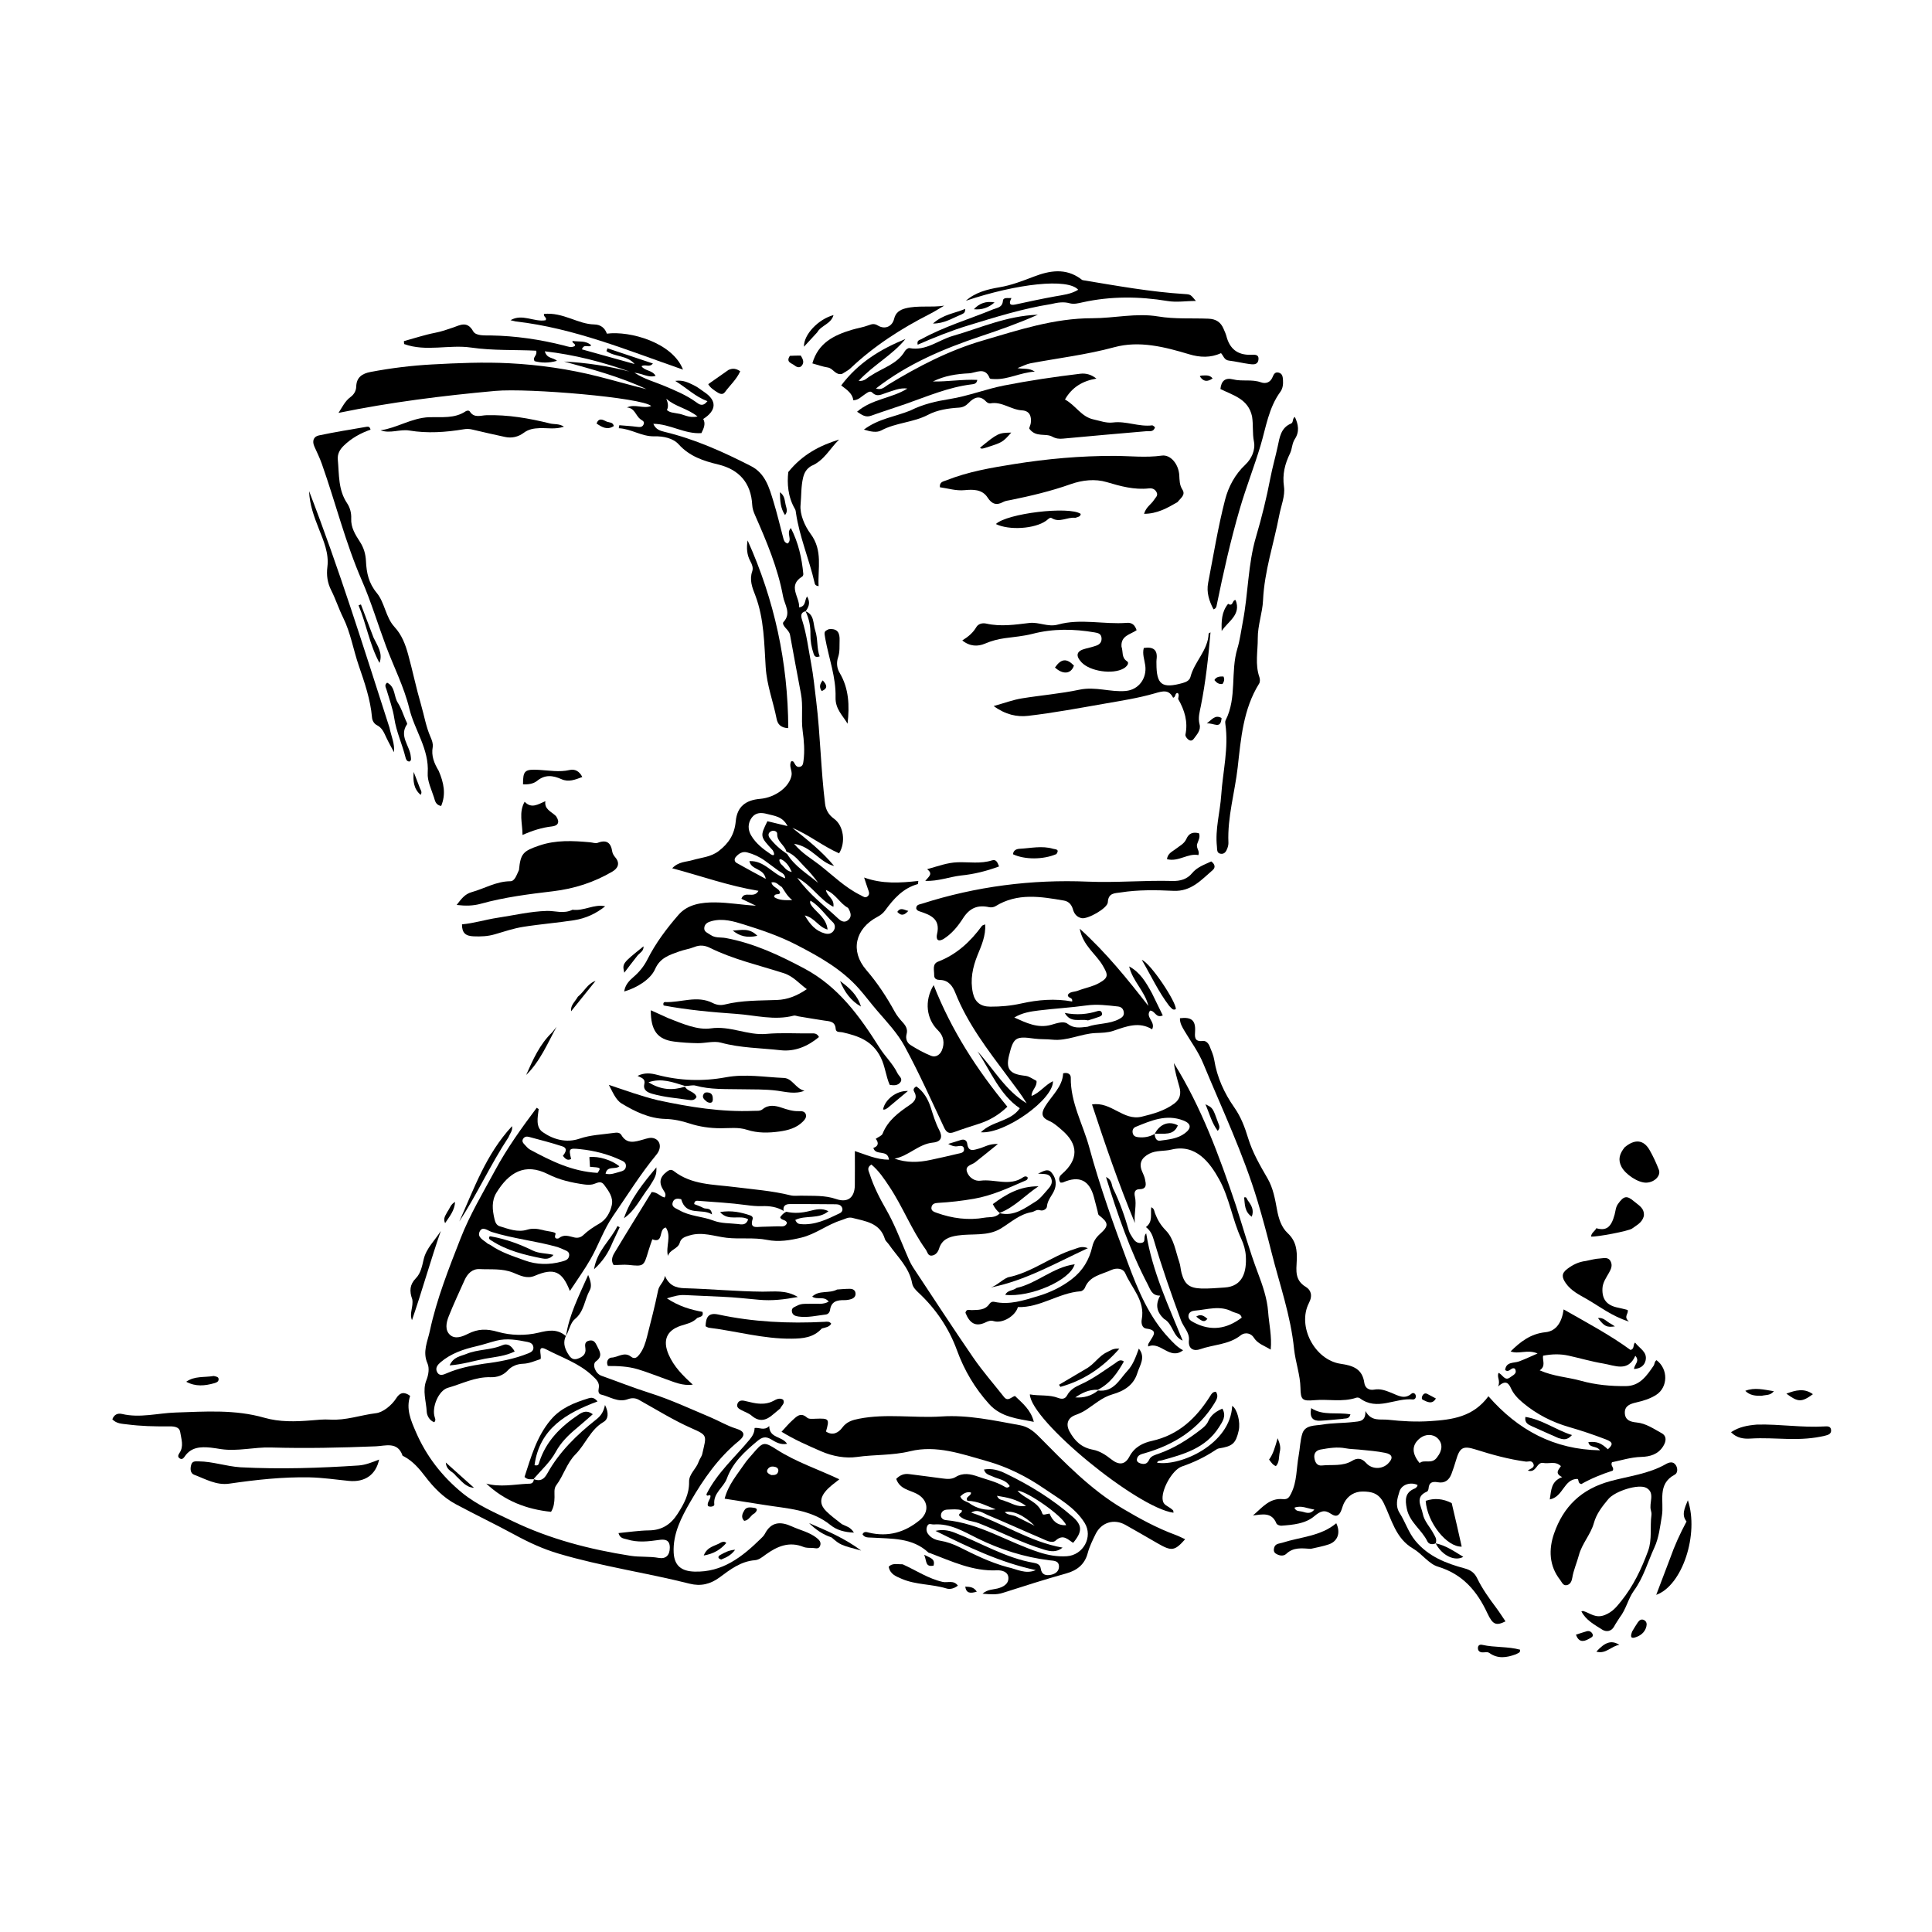 <svg version="1.1" id="Layer_1" xmlns="http://www.w3.org/2000/svg" xmlns:xlink="http://www.w3.org/1999/xlink" x="0px" y="0px"
	 width="100%" viewBox="0 0 1024 1024" enable-background="new 0 0 1024 1024" xml:space="preserve">
<path fill="#000000" opacity="1" stroke="none" 
	d="
M427.025,323.965 
	C424.161,324.623 424.482,326.586 425.141,328.643 
	C427.549,336.15 428.499,344.108 429.928,351.708 
	C431.115,358.019 431.799,364.973 432.609,371.593 
	C434.826,389.716 435.055,407.987 437.317,426.084 
	C437.716,429.278 439.207,431.89 442.047,433.936 
	C447.167,437.625 448.359,446.434 444.741,452.282 
	C436.142,448.52 428.762,442.429 419.963,438.797 
	C427.874,445.023 435.674,451.229 442.112,458.996 
	C434.338,457.095 430.33,448.725 420.887,447.228 
	C425.231,452.442 430.056,455.075 434.275,458.362 
	C441.464,463.964 447.964,470.521 456.319,474.559 
	C457.532,475.146 458.586,476.191 459.891,475.03 
	C461.133,473.925 460.535,472.625 460.074,471.344 
	C459.411,469.505 458.835,467.634 458,465.104 
	C467.765,468.64 477.201,467.963 486.725,466.918 
	C486.562,468.008 486.581,468.552 486.46,468.584 
	C478.644,470.718 473.657,476.381 469.137,482.56 
	C468.001,484.112 466.608,485.13 464.967,486.002 
	C453.328,492.18 450.452,504.003 459.125,514.076 
	C465.064,520.974 469.919,528.355 474.233,536.249 
	C475.338,538.272 476.859,540.114 478.421,541.827 
	C480.1,543.666 481.222,545.517 480.509,548.102 
	C479.854,550.483 480.726,552.685 482.574,553.863 
	C486.041,556.075 489.709,558.074 493.516,559.615 
	C495.975,560.61 498.252,559.02 499.217,556.718 
	C500.831,552.87 500.173,549.044 497.164,546.119 
	C491.02,540.146 489.751,530.519 494.857,522.128 
	C504.258,546.062 517.784,566.972 533.922,586.579 
	C529.47,590.886 524.566,593.783 518.961,595.587 
	C514.523,597.015 510.077,598.433 505.703,600.041 
	C502.908,601.068 501.611,600.215 500.354,597.538 
	C493.577,583.104 487.047,568.519 479.454,554.516 
	C475.713,547.618 470.086,541.672 464.892,535.657 
	C461.628,531.878 458.658,527.867 455.374,524.137 
	C446.208,513.724 434.369,507.104 422.187,500.808 
	C413.239,496.185 403.857,492.992 394.351,490.026 
	C388.822,488.301 383.156,486.619 377.242,488.189 
	C375.463,488.661 373.63,489.407 373.303,491.549 
	C372.941,493.915 375.03,494.376 376.487,495.445 
	C379.015,497.3 381.939,496.669 384.673,497.175 
	C399.562,499.93 412.98,506.228 426.271,513.304 
	C444.41,522.961 455.681,538.695 466.2,555.36 
	C469.131,560.003 473.263,563.806 475.677,568.821 
	C476.423,570.371 478.668,571.637 477.211,573.618 
	C475.935,575.354 473.818,575.415 471.554,574.991 
	C469.516,570.362 469.165,565.246 466.829,560.501 
	C462.458,551.62 454.899,549.048 446.477,547.135 
	C445.089,546.819 443.087,547.396 442.927,545.286 
	C442.62,541.232 439.657,541.329 436.835,540.912 
	C432.264,540.238 427.713,539.437 423.154,538.687 
	C422.335,538.552 421.443,538.117 420.712,538.308 
	C410.478,540.99 400.38,538.091 390.279,537.382 
	C377.323,536.473 364.344,535.289 351.755,532.93 
	C351.267,531.643 351.929,531.097 352.478,531.121 
	C360.908,531.495 369.429,527.358 377.786,531.627 
	C379.773,532.642 381.954,532.958 384.119,532.414 
	C393.232,530.123 402.56,530.366 411.832,530.012 
	C417.485,529.796 422.418,527.813 427.635,524.273 
	C423.436,521.195 420.472,517.434 415.399,515.8 
	C402.278,511.576 388.733,508.538 376.275,502.371 
	C373.631,501.062 370.987,500.748 368.089,501.905 
	C365.475,502.949 362.61,503.353 359.953,504.308 
	C354.844,506.146 349.85,507.634 347.229,513.615 
	C344.797,519.163 337.465,523.615 330.843,525.511 
	C331.326,522.01 333.504,519.756 335.777,517.814 
	C338.883,515.16 341.352,512.078 343.157,508.49 
	C347.515,499.83 353.33,492.128 359.611,484.895 
	C364.517,479.245 371.846,478.235 378.994,478.288 
	C386.195,478.342 393.324,479.642 400.67,480.041 
	C398.121,478.829 395.572,477.617 392.948,476.37 
	C394.59,471.763 399.496,476.618 402.01,472.157 
	C386.319,469.583 371.834,464.354 356.276,460.195 
	C359.741,456.59 363.617,456.913 366.97,455.905 
	C371.695,454.485 376.722,454.313 380.957,451.044 
	C386.252,446.955 389.308,442.25 389.959,435.314 
	C390.688,427.537 395.177,424.069 402.904,423.408 
	C411.086,422.708 418.601,416.884 419.555,410.818 
	C419.947,408.326 417.984,405.969 419.355,403.539 
	C420.544,403.185 420.807,404.082 421.185,404.77 
	C421.785,405.862 422.549,406.749 423.926,406.435 
	C425.558,406.062 425.677,404.675 425.862,403.316 
	C426.587,398.003 426.132,392.526 425.435,387.445 
	C424.522,380.79 425.78,374.18 424.509,367.629 
	C422.501,357.279 420.658,346.895 418.733,336.528 
	C418.444,334.973 417.339,333.919 416.347,332.792 
	C415.563,331.901 414.532,330.478 415.263,329.693 
	C419.577,325.054 415.846,320.526 415.048,316.172 
	C412.272,301.016 406.281,286.895 400.105,272.875 
	C399.353,271.168 398.789,269.471 398.691,267.613 
	C398.079,256.045 391.866,248.883 380.623,246.174 
	C372.868,244.305 365.503,241.914 359.708,235.511 
	C356.74,232.232 351.63,231.141 346.792,231.26 
	C340.08,231.425 334.558,227.267 327.968,226.968 
	C328.058,226.436 328.149,225.905 328.239,225.374 
	C331.372,225.643 334.517,225.817 337.632,226.224 
	C339.078,226.413 340.383,226.506 341.075,225.055 
	C341.902,223.321 340.383,222.951 339.323,222.118 
	C336.916,220.227 336.406,216.226 332.282,215.966 
	C336.513,213.918 340.911,216.827 345.161,215.196 
	C340.435,210.751 280.029,205.604 262.493,207.194 
	C234.646,209.719 206.955,213.175 179.418,218.842 
	C181.459,215.697 182.883,212.551 185.772,210.447 
	C187.555,209.148 188.747,207.212 188.807,204.912 
	C188.936,199.919 192.044,197.976 196.394,197.148 
	C207.191,195.092 218.111,193.753 229.047,193.157 
	C242.658,192.414 256.356,191.832 269.947,192.531 
	C285.765,193.346 301.485,195.6 316.948,199.502 
	C325.54,201.67 334.037,204.158 342.664,206.265 
	C328.698,199.672 313.849,195.759 298.982,191.621 
	C310.753,192.257 322.288,193.938 333.655,196.933 
	C319.209,191.829 304.521,188.005 288.759,186.201 
	C289.901,190.24 293.048,189.311 295.227,191.241 
	C290.817,192.497 286.969,192.386 283.349,191.427 
	C282.072,189.104 284.922,188.701 284.195,185.879 
	C272.987,185.309 261.263,185.896 249.686,184.215 
	C237.963,182.512 225.747,186.576 214.188,182.349 
	C214.151,181.836 214.114,181.323 214.078,180.81 
	C219.601,179.292 225.063,177.462 230.67,176.375 
	C233.979,175.733 237.024,174.667 240.167,173.59 
	C243.779,172.353 247.631,169.921 250.776,175.559 
	C252.215,178.138 256.92,177.742 260.058,177.794 
	C273.285,178.013 286.221,179.916 299.01,183.148 
	C300.854,183.614 302.791,184.505 304.648,183.392 
	C305.25,181.926 303.166,182.125 303.433,180.712 
	C306.745,181.268 310.354,180.299 313.345,183.013 
	C312.059,184.565 309.65,181.866 308.418,185.161 
	C317.778,187.772 327.065,190.361 336.351,192.951 
	C332.386,188.217 325.965,189.279 321.427,186.088 
	C321.609,185.591 321.792,185.094 321.975,184.596 
	C330.004,187.285 338.034,189.974 346.063,192.663 
	C344.045,195.028 342.165,192.809 340.003,194.119 
	C341.835,196.715 345.711,196.094 347.481,199.204 
	C343.715,200.372 340.709,197.989 336.256,197.551 
	C341.771,201.087 346.946,202.364 351.75,204.39 
	C357.688,206.895 363.626,209.294 368.891,213.105 
	C370.571,214.321 372.409,215.85 374.959,212.637 
	C368.587,210.287 364.118,205.744 357.88,201.88 
	C362.188,201.286 364.91,202.851 367.59,204.107 
	C369.675,205.085 371.507,206.609 373.438,207.909 
	C379.997,212.324 379.84,217.56 372.722,222.069 
	C374.146,224.622 373.016,227.011 371.761,229.555 
	C362.943,230.198 355.092,224.649 346.282,224.632 
	C347.494,227.601 349.893,228.329 352.184,228.879 
	C368.325,232.753 383.314,239.499 398.006,247.012 
	C405.654,250.922 407.698,258.469 409.935,265.768 
	C411.872,272.088 413.398,278.534 415.08,284.932 
	C415.422,286.236 415.688,287.539 417.457,288.085 
	C420.188,285.916 416.488,282.629 419.184,279.883 
	C423.204,287.732 424.987,295.815 425.769,304.188 
	C425.81,304.63 425.574,305.331 425.236,305.54 
	C417.239,310.498 423.88,316.291 423.562,321.934 
	C427.282,321.298 426.284,318.393 427.756,316.105 
	C429.431,318.984 428.988,321.203 427.189,323.708 
	C427.002,323.991 427.025,323.965 427.025,323.965 
M416.802,451.36 
	C415.936,447.849 411.729,446.127 411.923,441.901 
	C411.978,440.717 410.171,439.864 408.739,440.567 
	C406.993,441.424 407.019,442.955 408.065,444.31 
	C410.51,447.479 413.441,450.127 417.209,452.642 
	C421.289,459.28 427.922,463.1 433.65,467.933 
	C431.407,464.807 428.952,461.91 426.276,459.234 
	C423.495,456.453 421.217,452.953 416.802,451.36 
M409.564,450.65 
	C402.799,443.308 402.799,443.308 406.744,435.261 
	C410.007,436.051 413.315,436.852 417.41,437.843 
	C414.826,432.682 410.469,432.467 406.633,431.429 
	C403.608,430.61 400.545,430.515 398.456,433.363 
	C396.276,436.336 396.337,439.766 398.106,442.788 
	C400.58,447.016 404.468,450.022 408.469,452.725 
	C410.233,453.917 410.952,453.075 409.564,450.65 
M449.493,481.199 
	C445.11,478.884 442.935,473.684 437.75,471.718 
	C438.322,475.145 442.37,476.212 441.714,480.631 
	C434.352,476.79 430.431,469.388 422.553,465.201 
	C429.107,474.361 437.129,480.118 444.223,486.814 
	C445.537,488.055 447.318,489.192 449.165,487.916 
	C451.554,486.266 451.211,484.005 449.493,481.199 
M412.253,461.228 
	C409.981,459.555 407.718,457.869 405.436,456.211 
	C402.58,454.136 399.406,452.679 396.013,451.789 
	C393.46,451.118 391.483,452.439 389.921,454.29 
	C389.036,455.339 389.296,456.726 390.399,457.356 
	C395.257,460.128 400.205,462.742 405.88,465.825 
	C404.824,459.994 398.138,461.285 397.206,456.412 
	C405.186,456.004 409.392,463.262 416.186,465.524 
	C415.984,462.883 414.031,462.622 412.253,461.228 
M430.458,480.441 
	C433.406,484.124 437.972,486.749 438.637,492.679 
	C433.769,491.393 431.865,486.409 426.543,485.198 
	C429.4,490.065 432.361,493.423 437.142,494.725 
	C438.81,495.179 440.51,495.021 441.687,493.502 
	C442.897,491.94 442.654,489.973 441.495,488.877 
	C437.519,485.118 434.481,480.323 429.593,477.361 
	C428.991,478.669 429.714,479.252 430.458,480.441 
M359.251,219.187 
	C362.33,219.508 365.101,221.786 369.698,220.728 
	C364.117,216.31 357.746,215.518 353.159,211.313 
	C354.087,213.583 354.378,215.576 353.474,217.321 
	C355.173,218.806 356.902,218.673 359.251,219.187 
M414.414,470.152 
	C412.69,469.259 411.467,467.094 408.862,467.707 
	C409.518,470.633 413.216,470.65 413.457,473.293 
	C412.712,474.637 410.521,473.113 410.278,475.456 
	C412.901,477.185 415.823,477.187 419.894,477.07 
	C417.192,474.901 416.146,472.712 414.414,470.152 
M413.891,457.928 
	C415.578,459.257 416.535,461.604 419.661,462.157 
	C418.373,459.266 416.945,457.216 414.887,455.913 
	C413.149,454.812 412.346,455.511 413.891,457.928 
z"/>
<path fill="#000000" opacity="1" stroke="none" 
	d="
M299.986,708.001 
	C298.415,711.159 299.067,714.065 300.743,717.01 
	C301.996,719.211 303.358,721.144 306.156,720.153 
	C308.558,719.302 310.756,717.915 310.278,714.729 
	C309.986,712.79 309.835,711 312.425,710.527 
	C314.792,710.095 315.596,711.654 316.454,713.397 
	C317.868,716.266 319.659,718.786 315.844,721.566 
	C313.74,723.098 315.509,728.021 318.753,729.174 
	C327.337,732.227 335.793,735.596 344.511,738.352 
	C355.42,741.8 365.877,746.706 376.459,751.148 
	C381.051,753.076 385.323,755.693 390.146,757.182 
	C394.709,758.591 395.287,760.722 391.579,763.752 
	C380.687,772.653 372.832,783.971 365.927,795.917 
	C361.143,804.193 356.567,812.942 357.064,822.924 
	C357.412,829.9 361.226,832.773 368.072,832.984 
	C382.858,833.442 393.313,825.234 403.106,815.657 
	C403.937,814.845 404.85,814.01 405.369,813.002 
	C408.755,806.428 413.808,806.333 419.745,809.052 
	C424.115,811.054 428.953,812.039 432.833,815.105 
	C434.206,816.19 435.39,817.408 434.665,819.326 
	C433.909,821.324 432.136,820.474 430.756,820.443 
	C429.104,820.406 427.313,820.486 425.833,819.891 
	C418.201,816.823 411.851,819.62 405.81,823.98 
	C404.037,825.26 402.283,826.772 400.107,826.942 
	C392.689,827.521 387.037,831.851 381.496,835.977 
	C376.49,839.705 371.336,840.858 365.548,839.394 
	C342.497,833.564 318.89,830.24 296.024,823.438 
	C287.75,820.977 280.263,817.513 272.806,813.456 
	C262.471,807.833 251.829,802.776 241.47,797.197 
	C234.936,793.678 229.829,788.419 225.34,782.52 
	C222.213,778.412 218.847,774.481 214.176,771.971 
	C213.884,771.813 213.417,771.704 213.337,771.468 
	C210.75,763.899 204.226,766.374 199.281,766.575 
	C180.673,767.33 162.082,767.733 143.461,767.198 
	C134.667,766.946 125.932,769.371 117.083,768.054 
	C115.274,767.785 113.471,767.453 111.653,767.271 
	C106.351,766.743 101.281,766.947 97.875,772.003 
	C97.303,772.852 96.541,773.699 95.415,773.083 
	C94.028,772.325 94.367,771.209 95.112,770.129 
	C97.581,766.553 96.051,762.638 95.519,759.063 
	C95.042,755.862 91.487,755.979 88.884,756.004 
	C81.711,756.073 74.561,755.887 67.446,754.961 
	C64.718,754.605 61.8,754.663 59.535,752.249 
	C60.512,749.68 62.413,748.895 64.717,749.438 
	C74.225,751.678 83.578,748.985 92.999,748.672 
	C108.785,748.15 124.57,746.981 140.086,751.43 
	C148.202,753.758 156.551,753.515 164.892,752.837 
	C168.194,752.569 171.534,752.197 174.821,752.415 
	C183.227,752.973 191.173,749.993 199.361,749.01 
	C202.844,748.592 207.523,745.053 210.104,740.966 
	C211.987,737.984 214.339,737.547 217.38,739.847 
	C215.085,746.762 217.768,752.836 220.434,758.988 
	C225.967,771.759 234.217,782.437 244.935,791.223 
	C252.968,797.807 262.485,801.81 271.734,806.259 
	C291.554,815.795 312.591,821.219 334.212,824.604 
	C339.134,825.374 344.157,824.816 349.129,825.719 
	C352.88,826.4 355.005,824.354 355.014,820.239 
	C355.024,815.873 352.074,815.802 349.209,816.215 
	C343.556,817.029 337.949,817.667 332.387,815.913 
	C330.768,815.402 328.626,815.535 327.81,812.565 
	C333.31,812.051 338.656,811.204 344.011,811.138 
	C350.855,811.054 355.532,807.971 359.12,802.397 
	C362.491,797.159 365.365,791.945 365.228,785.366 
	C365.142,781.205 369.075,778.491 370.331,774.687 
	C370.796,773.28 371.891,772.051 372.211,770.632 
	C374.447,760.712 375.274,760.861 366.489,756.977 
	C356.852,752.716 347.827,747.063 338.587,741.924 
	C336.622,740.831 334.651,740.911 332.804,741.592 
	C327.511,743.543 323.211,740.197 318.504,739.122 
	C317.219,738.828 317.027,737.305 317.298,736.144 
	C318.086,732.768 315.99,731.08 313.83,729.048 
	C306.875,722.503 297.844,719.561 289.672,715.276 
	C284.28,712.449 287.277,718.133 286.5,720.353 
	C283.545,721.257 280.651,722.705 277.18,722.821 
	C274.207,722.92 271.267,724.012 269.124,726.357 
	C266.674,729.038 263.358,730.06 260.085,729.951 
	C251.936,729.679 244.885,733.447 237.41,735.562 
	C232.386,736.984 228.677,746.079 230.43,751.208 
	C230.698,751.993 231.063,752.771 230.167,753.82 
	C227.574,752.905 226.264,750.185 226.17,748.235 
	C225.902,742.668 223.781,737.043 226.019,731.465 
	C227.181,728.57 227.638,725.052 226.584,722.675 
	C223.822,716.453 226.622,711.063 227.829,705.418 
	C231.461,688.429 237.89,672.313 244.173,656.229 
	C249.062,643.713 256.041,632.092 262.44,620.244 
	C268.778,608.508 276.507,597.773 284.461,587.153 
	C285.041,587.565 285.518,587.768 285.501,587.911 
	C284.975,592.225 283.817,597.38 287.655,600.05 
	C293.311,603.986 300.184,605.905 307.12,603.528 
	C313.071,601.488 319.212,601.352 325.285,600.469 
	C326.821,600.245 328.459,600.099 329.346,601.607 
	C332.321,606.66 336.629,605.173 340.808,604.009 
	C342.915,603.422 344.975,602.564 347.118,603.507 
	C350.131,604.832 350.709,608.612 347.921,611.993 
	C339.438,622.278 332.457,633.611 324.9,644.537 
	C319.981,651.649 317.241,659.973 312.959,667.44 
	C309.7,673.122 305.834,678.456 302.043,684.243 
	C297.946,673.689 293.623,671.862 283.446,676.196 
	C279.163,678.02 275.501,675.944 271.934,674.519 
	C266.118,672.196 260.115,672.946 254.201,672.644 
	C250.352,672.447 247.768,675.061 246.226,678.509 
	C243.369,684.894 240.382,691.23 237.807,697.728 
	C236.517,700.983 235.673,705.036 238.602,707.586 
	C241.342,709.971 245.193,708.379 248,706.966 
	C253.341,704.279 257.858,704.175 263.95,705.921 
	C270.615,707.83 278.372,708.071 285.646,706.308 
	C290.387,705.16 295.124,704.172 299.674,707.924 
	C300.012,708.016 299.986,708.001 299.986,708.001 
M287.605,651.924 
	C290.014,652.702 294.907,652.841 294.453,654.049 
	C293.282,657.172 295.959,656.488 296.25,656.248 
	C299.001,653.978 301.72,655.297 304.531,655.901 
	C306.178,656.255 307.837,655.898 309.165,654.627 
	C311.704,652.198 314.6,650.296 317.648,648.539 
	C321.324,646.42 323.33,642.729 324.24,638.87 
	C325.222,634.709 322.625,631.262 320.238,628.025 
	C318.253,625.334 316.12,627.336 313.966,627.765 
	C312.534,628.049 310.973,627.963 309.51,627.756 
	C302.909,626.822 296.508,625.402 290.43,622.326 
	C278.133,616.105 269.656,621.569 263.178,632.061 
	C260.434,636.505 260.966,641.275 262.073,646.055 
	C262.461,647.73 263.079,649.405 264.844,649.94 
	C269.585,651.376 274.312,653.327 279.419,651.77 
	C281.904,651.012 284.337,651.116 287.605,651.924 
M316.732,621.654 
	C318.594,618.855 318.594,618.855 312.691,618.425 
	C312.591,616.729 312.487,614.99 312.385,613.27 
	C317.305,612.702 324.3,614.867 328.272,618.155 
	C326.261,620.107 321.877,617.566 320.959,622.066 
	C323.715,622.834 326.009,621.719 328.346,621.125 
	C330.005,620.704 331.65,620.196 331.756,618.085 
	C331.863,615.955 330.179,615.429 328.647,614.722 
	C321.966,611.639 314.969,609.867 307.646,609.094 
	C301.63,608.459 301.324,608.604 302.699,614.272 
	C300.781,615.347 299.643,614.195 298.345,612.647 
	C299.643,610.93 301.156,608.623 298.011,607.579 
	C292.195,605.648 286.226,604.178 280.307,602.563 
	C279.116,602.238 277.953,602.451 277.243,603.618 
	C276.465,604.897 277.26,605.851 278.076,606.698 
	C278.986,607.644 279.855,608.753 280.976,609.355 
	C292.027,615.295 303.209,620.914 316.732,621.654 
M256.552,722.79 
	C264.603,721.804 272.54,720.313 280.102,717.267 
	C281.487,716.709 282.903,715.903 282.702,714.035 
	C282.511,712.247 281.145,711.565 279.606,711.261 
	C274.092,710.173 268.636,709.16 262.941,710.63 
	C259.423,711.539 255.993,712.738 252.429,713.553 
	C245.653,715.102 239.006,717.346 233.55,721.996 
	C231.985,723.329 230.547,725.017 231.657,727.18 
	C232.949,729.699 235.223,728.524 236.932,727.796 
	C242.95,725.235 249.258,723.867 256.552,722.79 
M295.481,660.959 
	C283.998,657.704 272.036,656.549 260.616,652.963 
	C258.56,652.318 255.589,649.536 254.146,652.942 
	C252.907,655.867 256.361,657.313 258.293,659.003 
	C258.779,659.427 259.502,659.568 260.04,659.946 
	C265.559,663.818 271.972,665.799 278.17,668.065 
	C284.473,670.37 291.149,670.46 297.738,668.662 
	C299.551,668.168 301.427,667.689 301.675,665.453 
	C301.921,663.24 299.953,662.892 298.506,662.179 
	C297.763,661.813 296.987,661.513 295.481,660.959 
z"/>
<path fill="#000000" opacity="1" stroke="none" 
	d="
M761.019,817.974 
	C759.268,818.8 757.315,818.548 756.561,816.988 
	C753.568,810.799 747.122,806.887 745.643,799.653 
	C744.674,794.91 744.628,791.021 749.865,788.929 
	C750.304,788.753 750.687,788.359 751.009,787.991 
	C751.209,787.763 751.245,787.392 751.35,787.083 
	C747.797,785.345 742.946,786.714 741.769,790.457 
	C740.615,794.126 739.358,798.048 741.854,801.963 
	C744.88,806.709 746.483,812.204 750.186,816.675 
	C757.063,824.981 766.427,828.626 776.297,831.287 
	C779.519,832.155 781.513,833.588 782.943,836.538 
	C785.636,842.095 789.235,847.109 792.936,852.046 
	C794.694,854.392 796.258,856.883 797.943,859.357 
	C792.903,861.868 791.146,861.076 788.326,855.021 
	C782.863,843.289 775.265,834.325 762.106,830.35 
	C757.235,828.879 753.678,823.517 749.011,820.81 
	C739.616,815.361 737.603,805.233 733.421,796.701 
	C730.729,791.207 726.696,790.554 722.172,790.544 
	C718.126,790.535 714.513,792.575 712.465,796.447 
	C711.846,797.615 711.486,798.924 711.041,800.18 
	C710.019,803.067 708.449,804.428 705.459,802.372 
	C702.067,800.041 699.878,800.846 696.523,803.679 
	C691.882,807.598 685.321,808.202 679.182,808.649 
	C678.308,808.713 676.813,808.147 676.55,807.493 
	C674.061,801.309 669.092,802.662 664.092,803.215 
	C668.905,799.169 672.859,793.822 679.989,794.575 
	C682.691,794.861 683.435,793.349 684.364,791.488 
	C687.494,785.213 687.084,778.196 688.317,771.554 
	C689.032,767.706 689.094,763.508 690.27,759.828 
	C691.773,755.126 697.117,755.707 700.822,755.07 
	C706.14,754.155 711.661,754.338 717.104,753.717 
	C720.776,753.299 723.823,753.506 723.715,747.875 
	C726.911,753.645 731.508,752.03 735.745,752.498 
	C743.193,753.321 750.53,753.715 758.055,753.225 
	C769.722,752.464 780.825,751.039 788.893,740.048 
	C804.572,757.939 823.572,768.297 848.028,768.696 
	C846.184,766.073 842.346,767.615 841.885,764.337 
	C846.414,763.946 848.542,764.737 852.202,768.154 
	C855.024,765.629 854.983,764.39 851.183,762.932 
	C844.821,760.49 838.342,758.29 831.792,756.411 
	C822.675,753.796 814.462,749.61 807.208,743.535 
	C804.642,741.386 802.294,739.025 800.883,735.9 
	C799.636,733.138 798.076,731.157 794.01,734.887 
	C795.424,731.675 793.215,730.008 794.261,727.666 
	C796.445,728.445 797.498,732.33 800.491,729.953 
	C801.946,728.797 804.349,728.126 802.956,725.454 
	C800.964,724.234 800.006,727.918 797.755,726.139 
	C798.301,721.602 802.363,722.595 805.166,721.561 
	C808.174,720.451 811.075,719.051 814.954,717.376 
	C809.584,715.035 804.893,717.965 800.662,716.262 
	C805.784,711.222 811.188,706.918 819.108,706.108 
	C825.005,705.506 827.846,700.611 828.763,694.02 
	C841.157,701.084 853.286,707.526 864.185,715.489 
	C866.505,714.969 865.323,712.725 866.635,711.585 
	C868.942,714.73 873.272,716.488 872.189,721.128 
	C871.546,723.884 869.345,725.386 866.086,725.607 
	C866.136,723.17 869.359,721.499 866.75,718.602 
	C862.879,727.364 855.917,723.722 849.785,722.702 
	C843.567,721.668 837.479,719.87 831.312,718.508 
	C826.889,717.532 822.449,717.671 817.856,718.554 
	C817.433,721.189 819.504,723.982 816.071,726.311 
	C823.547,729.587 830.935,729.893 837.879,731.831 
	C845.737,734.023 853.777,734.76 861.874,734.659 
	C869.151,734.567 872.815,729.167 876.415,723.908 
	C877.042,722.992 876.862,721.601 877.993,720.927 
	C884.298,725.629 884.088,735.289 877.829,739.299 
	C874.507,741.427 870.947,742.469 867.181,743.342 
	C864.301,744.01 861.03,745.008 861.187,748.916 
	C861.34,752.716 864.105,753.622 867.432,753.939 
	C872.385,754.411 876.46,757.285 880.655,759.584 
	C883.578,761.186 883.11,764.007 881.512,766.558 
	C878.828,770.842 874.577,772.061 869.916,772.193 
	C864.409,772.348 859.266,774.026 854.377,775.019 
	C853.376,777.029 855.781,777.756 854.76,779.48 
	C848.997,781.335 843.192,783.688 838.13,786.594 
	C836.085,786.138 837.014,784.245 836.068,783.845 
	C828.769,783.939 828.642,793.334 821.411,794.731 
	C822.239,789.69 822.056,785.113 827.999,782.886 
	C823.786,780.902 826.166,778.886 827.323,777.077 
	C824.375,774.209 821.002,775.988 818.017,775.403 
	C814.322,774.68 814.461,780.955 809.767,779.434 
	C811.187,778.273 813.771,777.992 812.64,775.665 
	C811.731,773.796 810.035,774.86 808.65,774.67 
	C799.599,773.433 790.829,771.027 782.136,768.27 
	C775.409,766.136 773.691,767.18 771.703,774.011 
	C771.006,776.407 770.203,778.777 769.339,781.118 
	C768.094,784.489 765.761,786.294 762.037,785.623 
	C759.297,785.13 757.402,785.627 757.174,788.869 
	C757.132,789.469 756.797,790.382 756.352,790.57 
	C749.707,793.376 753.298,798.188 754.097,802.321 
	C754.875,806.345 757.938,809.267 759.764,812.804 
	C760.534,814.295 761.656,815.565 761.029,817.697 
	C760.996,818 761.019,817.974 761.019,817.974 
M720.125,768.288 
	C717.822,768.081 715.484,768.06 713.224,767.628 
	C708.701,766.763 704.296,767.504 699.891,768.293 
	C697.629,768.698 696.347,770.26 696.626,772.556 
	C696.901,774.819 697.938,777.041 700.641,776.741 
	C705.994,776.147 711.62,777.322 716.633,774.274 
	C719.323,772.638 721.671,772.724 724.083,775.423 
	C727.193,778.904 732.546,778.807 735.643,775.773 
	C738.562,772.913 738.167,770.85 734.189,770.041 
	C729.829,769.153 725.36,768.807 720.125,768.288 
M761.804,772.226 
	C764.392,768.941 764.92,765.157 761.941,762.306 
	C759.419,759.894 755.403,760.093 752.702,762.223 
	C747.856,766.047 748.46,770.675 752.429,775.456 
	C754.952,773.243 759.025,776.459 761.804,772.226 
M689.698,801.108 
	C691.849,801.452 694.154,803.072 696.64,800.099 
	C692.803,799.517 689.714,797.72 686.049,799.118 
	C686.959,801.029 688.073,800.785 689.698,801.108 
z"/>
<path fill="#000000" opacity="1" stroke="none" 
	d="
M535.184,787.675 
	C533.068,784.204 529.284,784.064 526.212,782.594 
	C524.501,781.775 522.336,781.59 521.521,778.884 
	C525.865,778.103 529.567,779.325 533.067,781.014 
	C545.842,787.181 557.845,794.55 568.558,803.948 
	C573.626,808.393 573.807,811.738 568.779,817.743 
	C565.892,815.945 563.525,812.879 559.467,816.558 
	C557.609,818.242 554.316,816.348 551.916,815.329 
	C542.428,811.301 533.061,806.985 523.545,803.027 
	C520.889,801.923 518.261,799.626 514.764,801.713 
	C531.246,807.055 545.739,817.245 563.197,820.271 
	C559.991,822.907 556.727,822.333 553.44,821.351 
	C541.449,817.769 530.384,811.888 518.779,807.344 
	C515.291,805.979 511.134,806.224 508.377,803.29 
	C508.039,801.841 510.036,802.093 509.813,800.493 
	C507.388,799.714 504.754,800.043 502.159,800.121 
	C500.525,800.17 499.142,800.917 498.779,802.571 
	C498.366,804.451 499.815,805.545 501.294,805.683 
	C519.14,807.344 534.097,817.345 550.656,822.708 
	C555.492,824.275 560.299,825.156 565.361,824.842 
	C574.169,824.296 579.472,814.527 574.871,807.159 
	C569.67,798.832 561.122,794.278 553.414,788.969 
	C544.113,782.562 533.965,777.493 523.006,774.399 
	C509.707,770.644 496.285,765.787 482.347,769.193 
	C472.99,771.48 463.519,770.892 454.156,772.223 
	C448.158,773.075 441.303,771.867 435.295,769.25 
	C428.205,766.161 421.087,763.086 414.232,758.852 
	C416.425,756.509 417.995,754.582 419.822,752.941 
	C422.089,750.906 424.263,748.225 427.805,751.41 
	C428.702,752.216 430.681,752.014 432.15,751.958 
	C439.452,751.678 439.729,751.959 437.793,758.739 
	C441.363,761.126 444.452,759.333 446.38,756.723 
	C448.747,753.52 451.785,752.647 455.262,751.962 
	C469.795,749.1 484.47,751.711 499.055,750.752 
	C513.144,749.825 526.823,752.909 540.556,755.383 
	C544.689,756.128 547.653,758.386 550.593,761.354 
	C564.385,775.279 578.08,789.517 595.044,799.573 
	C603.975,804.867 613.235,809.939 623.11,813.558 
	C624.81,814.181 626.423,815.041 628.157,815.828 
	C622.548,822.128 620.987,822.307 613.4,817.905 
	C607.785,814.647 602.157,811.411 596.503,808.222 
	C590.432,804.798 583.707,806.886 580.671,813.129 
	C579.076,816.41 577.453,819.64 576.496,823.242 
	C574.966,828.997 571.052,832.31 565.153,833.949 
	C553.839,837.094 542.649,840.699 531.459,844.27 
	C528.15,845.326 524.961,845.062 520.741,844.695 
	C523.521,842.336 526.237,842.556 528.619,841.954 
	C531.78,841.155 534.659,839.529 534.471,836.18 
	C534.297,833.088 531.114,832.181 528.352,832.308 
	C515.617,832.894 504.455,827.545 493.016,823.206 
	C492.706,823.089 492.298,823.094 492.078,822.889 
	C483.471,814.853 472.56,815.636 462.014,814.96 
	C460.295,814.85 458.297,815.153 457.134,813.192 
	C457.972,811.449 459.44,812.069 460.599,812.343 
	C470.702,814.729 479.558,812.211 487.454,805.712 
	C492.793,801.319 492.027,794.884 485.794,791.678 
	C481.906,789.678 476.902,789.282 475.015,783.847 
	C476.768,782.035 478.934,780.915 481.829,781.303 
	C487.758,782.098 493.703,782.783 499.627,783.618 
	C502.006,783.954 504.478,784.096 506.461,782.873 
	C510.506,780.377 514.446,781.249 518.415,782.633 
	C522.964,784.22 527.717,785.263 531.963,787.689 
	C532.901,788.225 533.978,789.074 535.184,787.675 
M512.792,795.469 
	C511.289,793.238 514.931,793.006 514.629,791.037 
	C512.086,790.501 510.503,791.722 508.974,793.129 
	C509.757,795.27 511.478,795.496 513.474,796.528 
	C517.763,799.682 522.532,800.721 527.71,799.979 
	C522.92,798.173 518.349,795.546 512.792,795.469 
M533.997,830.617 
	C538.882,831.615 543.534,834.549 548.98,832.185 
	C530.061,828.151 512.937,819.861 495.828,811.396 
	C499.328,810.571 502.504,811.009 505.822,812.28 
	C519.882,817.664 532.905,825.785 548.041,828.355 
	C549.693,828.635 551.321,829.275 551.603,831.32 
	C552.067,834.681 554.299,835.237 557.075,834.664 
	C559.371,834.19 561.272,832.815 561.282,830.368 
	C561.295,827.033 558.348,827.263 556.136,826.984 
	C542.861,825.311 530.299,821.347 518.305,815.471 
	C510.893,811.839 503.767,807.351 494.941,807.991 
	C493.693,808.081 492.281,807.092 491.503,808.747 
	C490.829,810.183 490.943,811.731 491.885,813.022 
	C493.437,815.149 495.652,816.165 498.23,816.586 
	C501.854,817.177 505.244,818.387 508.57,820.039 
	C516.597,824.025 524.621,828.07 533.997,830.617 
M556.277,802.23 
	C557.866,806.063 560.304,808.587 565.082,808.399 
	C563.408,803.555 544.305,790.262 539.298,790.091 
	C543.257,794.662 550.371,795.673 552.475,802.257 
	C552.819,803.334 554.588,802.384 556.277,802.23 
M539.221,804.108 
	C542.266,805.632 545.311,807.155 548.356,808.679 
	C542.6,802.928 536.648,800.446 532.553,801.456 
	C534.31,803.277 536.784,802.687 539.221,804.108 
M532.869,795.671 
	C536.105,796.607 539.024,798.981 543.845,798.119 
	C538.663,794.542 533.885,793.699 528.413,792.795 
	C529.464,795.345 531.115,794.765 532.869,795.671 
z"/>
<path fill="#000000" opacity="1" stroke="none" 
	d="
M529.95,643.031 
	C537.545,644.84 543.173,640.363 548.956,636.801 
	C551.296,635.36 553.089,632.964 554.963,630.853 
	C556.493,629.129 558.17,627.313 557.19,624.642 
	C556.137,621.774 553.529,622.361 550.169,622.068 
	C553.153,620.66 555.324,619.261 557.174,621.313 
	C559.345,623.721 560.159,626.856 559.075,630.145 
	C558.007,633.385 555.176,635.781 554.894,639.505 
	C554.797,640.791 552.839,641.984 551.286,641.467 
	C549.397,640.838 548.268,642.205 546.873,642.439 
	C540.352,643.531 535.782,647.901 530.486,651.125 
	C523.44,655.414 515.199,653.689 507.526,654.85 
	C502.855,655.556 499.229,656.948 497.707,661.84 
	C497.149,663.635 495.907,665.213 493.944,665.481 
	C491.755,665.78 491.574,663.534 490.655,662.261 
	C483.123,651.835 478.536,639.706 471.444,629.023 
	C468.617,624.765 465.801,620.512 461.862,617.236 
	C459.184,618.837 460.44,620.68 460.953,622.279 
	C463.098,628.96 466.267,635.109 469.772,641.224 
	C473.877,648.386 476.884,656.195 480.125,663.827 
	C481.299,666.591 482.383,669.372 484.042,671.874 
	C494.604,687.805 505.013,703.842 515.85,719.585 
	C520.837,726.83 526.676,733.489 532.133,740.412 
	C534.201,743.036 535.933,740.473 537.948,739.883 
	C541.947,743.766 546.409,747.26 547.944,753.607 
	C539.22,751.921 530.541,751.151 524.265,744.176 
	C516.686,735.753 511.115,726.403 507.155,715.53 
	C502.975,704.049 495.99,693.667 486.813,685.138 
	C485.327,683.757 483.82,682.181 483.469,680.247 
	C481.926,671.746 475.675,666.144 471.076,659.526 
	C470.413,658.572 469.344,657.77 469.026,656.727 
	C466.387,648.057 458.683,647.306 451.671,645.48 
	C449.584,644.936 447.839,646.137 445.941,646.721 
	C438.529,649.001 432.347,654.115 424.797,655.947 
	C418.818,657.397 412.791,658.41 406.52,657.163 
	C399.484,655.763 392.238,656.86 385.156,656.054 
	C378.633,655.311 372.331,652.746 365.541,654.784 
	C363.128,655.508 361.015,656.102 360.292,658.659 
	C359.343,662.013 355.044,662.219 354.032,665.654 
	C352.714,660.661 356.032,655.353 352.93,650.618 
	C348.858,651.219 352.011,659.32 345.741,656.856 
	C344.99,659.074 344.232,661.088 343.624,663.146 
	C341.256,671.148 341.257,671.304 333.149,670.424 
	C330.472,670.134 327.866,670.594 325.195,670.452 
	C323.773,668.242 324.489,666.025 325.541,664.271 
	C332.115,653.309 338.87,642.455 345.418,631.803 
	C348.539,631.879 349.968,634.238 352.268,634.693 
	C353.222,633.236 352.44,632.073 351.729,630.978 
	C349.032,626.824 349.629,623.844 353.623,620.875 
	C354.896,619.93 355.91,619.751 357.181,620.737 
	C366.607,628.047 377.959,627.721 389.002,629.118 
	C399.014,630.385 409.134,631.114 418.996,633.548 
	C420.878,634.013 422.955,633.688 424.941,633.738 
	C431.076,633.893 437.248,633.46 443.221,635.525 
	C449.269,637.616 452.994,634.814 453.076,628.187 
	C453.149,622.241 453.091,616.293 453.091,610.088 
	C458.775,611.901 464.461,614.648 471.158,614.667 
	C470.553,608.912 464.084,612.856 462.899,608.41 
	C465.269,607.655 466.076,605.962 464.161,603.595 
	C465.567,602.589 467.351,602.002 467.795,600.884 
	C470.603,593.798 476.33,589.609 482.278,585.569 
	C484.862,583.814 486.386,581.764 484.487,578.518 
	C483.977,577.647 484.206,576.542 485.711,575.84 
	C489.536,578.512 491.87,582.547 493.274,586.879 
	C494.61,590.999 495.79,595.122 497.82,598.98 
	C499.73,602.61 498.917,605.168 494.499,605.593 
	C486.806,606.333 481.609,612.768 474.11,614.092 
	C480.515,616.359 486.811,616.166 493.128,614.798 
	C498.008,613.74 502.889,612.682 507.738,611.494 
	C509.087,611.163 511.137,611.045 510.96,609.041 
	C510.771,606.897 508.927,607.313 507.434,607.543 
	C505.877,607.782 504.5,607.351 502.565,606.289 
	C505.144,605.496 507.215,604.894 509.262,604.218 
	C511.133,603.6 512.436,604.495 512.639,606.123 
	C513.23,610.845 516.178,609.488 518.888,608.764 
	C521.721,608.007 524.258,606.141 528.926,606.341 
	C524.255,610.106 520.573,613.118 516.839,616.064 
	C515.024,617.495 511.362,617.737 512.538,621.152 
	C513.586,624.197 516.741,626.185 519.64,625.794 
	C527.186,624.778 535.159,628.979 542.346,623.938 
	C542.975,623.497 543.903,623.248 544.671,624.03 
	C544.87,625.394 543.672,625.659 542.865,626.011 
	C534.227,629.774 525.71,633.712 516.25,635.362 
	C509.884,636.471 503.534,637.204 497.117,637.553 
	C495.423,637.645 494.046,638.089 493.709,639.807 
	C493.317,641.809 495.15,642.351 496.449,642.819 
	C504.704,645.79 513.227,646.916 521.896,645.392 
	C524.428,644.946 527.34,645.587 529.748,643.269 
	C529.986,643.009 529.95,643.031 529.95,643.031 
M415.336,641.819 
	C411.805,639.672 407.974,639.135 403.883,639.273 
	C401.109,639.367 398.321,639.088 395.507,638.706 
	C387.22,637.579 378.839,637.133 370.49,636.49 
	C369.458,636.411 368.029,636.152 367.943,638.194 
	C369.55,638.855 371.276,639.397 372.828,640.254 
	C374.24,641.035 376.976,639.7 377.369,643.661 
	C371.966,640.192 363.657,644.894 361.047,635.601 
	C359.552,635.235 357.275,634.883 356.541,637.319 
	C355.764,639.896 358.375,640.458 360.025,641.423 
	C365.59,644.679 372.169,644.657 377.991,646.887 
	C382.332,648.551 386.698,648.26 391.052,648.763 
	C392.986,648.986 395.454,649.621 396.536,646.266 
	C392.117,643.635 386.155,647.575 381.639,642.426 
	C387.724,641.402 392.757,642.525 397.731,644.219 
	C398.576,644.507 399.2,645.222 398.91,646.141 
	C397.339,651.119 400.635,650.374 403.564,650.224 
	C406.387,650.079 409.22,650.138 412.04,649.973 
	C413.875,649.866 416.126,650.665 417.108,648.295 
	C416.698,646.18 413.964,647.004 413.518,645.118 
	C414.355,644.041 415.164,642.998 416.739,642.244 
	C420.878,643.205 424.959,642.911 429.056,641.869 
	C432.297,641.044 435.608,640.158 439.096,641.958 
	C433.886,646.403 426.957,643.894 421.516,646.591 
	C422.332,648.468 423.289,648.705 424.311,648.799 
	C431.948,649.501 438.5,646.219 445.065,643.063 
	C446.141,642.546 446.858,641.469 446.344,640.148 
	C445.784,638.711 444.469,638.3 443.093,638.288 
	C434.946,638.218 426.799,638.161 418.652,638.178 
	C416.072,638.184 414.907,639.384 415.336,641.819 
z"/>
<path fill="#000000" opacity="1" stroke="none" 
	d="
M461.412,199.215 
	C467.833,194.929 475.549,193.055 479.628,186.066 
	C480.074,185.302 481.335,184.358 482.027,184.492 
	C490.8,186.188 497.375,180.22 505.014,178.04 
	C519.463,173.918 533.302,167.42 550.08,166.806 
	C539.429,171.511 529.742,174.886 519.969,178.168 
	C500.348,184.757 481.303,192.671 464.269,205.909 
	C467.335,206.982 469,204.952 470.699,203.917 
	C486.518,194.276 502.897,185.765 520.72,180.538 
	C539.783,174.947 558.623,168.651 579.015,168.662 
	C590.589,168.668 602.25,165.786 613.835,167.721 
	C622.743,169.209 631.618,168.55 640.5,168.912 
	C644.572,169.078 647.073,170.789 648.556,174.378 
	C649.065,175.61 649.675,176.822 650.003,178.103 
	C651.715,184.79 655.824,188.204 662.875,188.048 
	C664.665,188.008 667.479,187.531 666.979,190.786 
	C666.56,193.52 664.091,193.206 662.147,192.941 
	C658.524,192.446 654.952,191.556 651.323,191.12 
	C648.825,190.82 648.479,188.586 647.174,187.182 
	C641.577,189.726 635.977,189.482 630.24,187.759 
	C617.268,183.861 603.878,180.42 590.58,184.037 
	C575.935,188.021 560.998,189.775 546.196,192.55 
	C544.147,192.934 542.224,193.995 539.282,195.105 
	C542.618,195.754 545.32,194.876 548.469,196.954 
	C540.731,197.467 534.494,201.13 527.385,200.932 
	C526.401,200.904 524.727,200.917 524.55,200.457 
	C522.124,194.17 517.251,197.701 513.54,197.873 
	C507.028,198.175 500.536,199.162 494.459,202.193 
	C502.32,202.346 510.083,200.968 517.987,201.355 
	C517.672,203.526 516.075,203.586 514.912,203.728 
	C502.73,205.219 491.557,210.054 480.131,214.06 
	C474.009,216.206 467.804,218.118 461.712,220.34 
	C458.681,221.445 456.738,219.811 454.263,218.232 
	C462.094,211.407 472.656,211.166 480.94,205.94 
	C476.878,205.403 473.329,207.099 469.66,208.248 
	C467.225,209.011 464.882,210.625 462.312,208.069 
	C461.053,206.816 459.507,208.304 458.288,209.077 
	C456.489,210.216 455.075,212.032 452.281,212.166 
	C451.875,208.743 449.218,206.799 445.857,204.285 
	C454.794,192.337 466.614,185.085 479.894,179.68 
	C473.038,188.204 463.058,193.287 455.081,201.881 
	C458.345,202.187 459.494,200.248 461.412,199.215 
z"/>
<path fill="#000000" opacity="1" stroke="none" 
	d="
M655.063,638.905 
	C658.948,650.99 662.25,662.872 666.595,674.359 
	C669.192,681.222 671.624,688.202 672.136,695.302 
	C672.601,701.763 674.196,708.274 673.494,715.321 
	C670.027,713.179 666.624,712.297 664.442,708.835 
	C663.258,706.956 660.256,705.652 657.463,707.844 
	C651.192,712.766 643.102,712.604 635.968,715.147 
	C633.167,716.145 629.63,715.384 630.157,710.303 
	C630.569,706.326 627.246,703.353 625.929,699.793 
	C620.735,685.752 615.795,671.622 611.564,657.26 
	C610.796,654.654 609.884,652.302 607.363,650.38 
	C611.139,647.57 609.692,643.614 610.181,639.873 
	C611.827,640.555 611.774,641.994 612.191,643.09 
	C613.487,646.497 615.187,649.388 617.894,652.143 
	C622.266,656.593 623.039,663.14 625.043,668.911 
	C625.692,670.779 625.736,672.849 626.257,674.773 
	C627.862,680.7 630.384,682.685 636.552,682.926 
	C640.708,683.088 644.838,682.657 648.981,682.416 
	C658.95,681.836 660.763,673.715 660.32,665.81 
	C660.146,662.716 659.234,659.489 657.921,656.666 
	C653.145,646.4 651.655,634.93 646.115,624.968 
	C641.371,616.438 633.92,606.079 620.806,609.328 
	C617.001,610.27 612.82,609.577 609.136,611.494 
	C605.185,613.55 603.445,616.474 605.347,620.901 
	C605.937,622.275 606.604,623.659 606.898,625.107 
	C607.401,627.589 608.027,630.231 603.921,630.304 
	C601.441,630.347 601.031,632.079 601.516,634.199 
	C602.574,638.829 600.897,643.471 601.525,648.223 
	C592.859,627.392 585.629,606.169 578.785,585.388 
	C588.993,583.698 595.311,594.257 605.184,591.854 
	C611.229,590.383 617.254,588.736 622.395,584.911 
	C625.516,582.59 626.096,579.588 625.103,576.074 
	C623.934,571.936 622.729,567.808 622.152,563.428 
	C636.765,586.85 646.192,612.538 655.063,638.905 
M611.999,601.002 
	C611.999,601.002 611.975,600.981 612.06,601.708 
	C612.316,603.338 613.066,604.832 614.864,604.579 
	C619.425,603.937 624.135,603.576 628.013,600.652 
	C631.638,597.919 631.407,595.53 627.214,593.89 
	C618.202,590.365 610.039,593.949 601.907,597.27 
	C600.576,597.813 600.025,599.128 600.375,600.612 
	C600.742,602.164 601.935,602.604 603.365,602.746 
	C606.431,603.052 609.325,602.555 611.999,601.002 
M653.158,695.202 
	C646.627,691.692 639.906,694.124 633.269,694.665 
	C631.893,694.778 630.16,695.365 629.926,697.192 
	C629.671,699.186 631.15,700.077 632.685,700.892 
	C641.715,705.692 650.131,704.474 658.124,698.386 
	C657.615,696.055 655.434,696.191 653.158,695.202 
z"/>
<path fill="#000000" opacity="1" stroke="none" 
	d="
M610.582,526.47 
	C612.612,530.574 614.445,534.364 616.297,538.192 
	C612.593,539.846 612.266,535.675 609.567,535.651 
	C606.857,539.172 612.699,541.545 610.64,545.559 
	C603.784,541.322 597.01,543.981 590.069,546.366 
	C587.153,547.368 583.846,547.404 580.703,547.535 
	C572.892,547.861 565.671,551.898 557.674,551.039 
	C554.538,550.702 551.335,550.922 548.219,550.486 
	C538.318,549.097 537.16,549.805 534.789,559.503 
	C533.113,566.359 535.078,569.13 542.234,570.048 
	C543.215,570.174 544.252,570.257 545.139,570.643 
	C546.63,571.292 548.02,572.168 549.365,572.901 
	C549.785,576.061 546.705,577.708 546.745,580.879 
	C551.219,579.145 553.906,575.027 558.098,573.059 
	C558.383,582.699 532.611,601.127 519.877,600.129 
	C526.009,594.021 535.562,594.569 540.518,587.413 
	C529.817,580.168 525.167,567.843 518.1,557.242 
	C526.682,566.547 532.879,578.019 544.174,584.784 
	C541.166,579.852 537.642,575.384 534.259,570.838 
	C523.729,556.689 512.911,542.774 506.313,526.149 
	C504.971,522.768 502.791,519.546 498.438,519.404 
	C496.531,519.342 495.078,518.994 495.128,516.733 
	C495.184,514.183 493.972,510.934 497.239,509.671 
	C507.084,505.868 514.361,499.062 520.463,490.735 
	C520.704,490.406 521.295,490.332 522.173,489.937 
	C522.533,496.045 520.192,501.118 518.104,506.275 
	C515.505,512.695 514.131,519.302 515.643,526.243 
	C516.72,531.188 519.754,533.525 524.861,533.55 
	C530.375,533.578 535.844,533.081 541.18,531.891 
	C550.151,529.89 559.135,529.125 568.254,530.817 
	C568.68,528.315 565.999,529.384 565.968,527.335 
	C566.959,525.479 569.441,525.823 571.311,525.09 
	C575.02,523.635 579.015,523.002 582.556,521.023 
	C587.734,518.128 587.347,516.633 584.431,511.691 
	C580.775,505.495 574.022,501.289 572.272,492.215 
	C586.509,505.131 597.628,519.019 608.655,533.147 
	C606.834,525.311 600.231,519.981 598.486,512.228 
	C604.345,515.382 607.434,520.711 610.582,526.47 
M576.382,544.211 
	C581.839,542.245 587.942,542.94 593.198,540.098 
	C594.603,539.338 595.795,538.522 595.659,536.745 
	C595.512,534.842 594.433,533.665 592.527,533.456 
	C586.962,532.844 581.456,532.113 575.773,532.914 
	C567.431,534.089 558.987,534.523 550.622,535.561 
	C546.219,536.107 541.753,536.772 537.598,539.309 
	C543.922,542.122 550.022,545.196 557.184,543.174 
	C560.069,542.359 563.736,541.008 565.812,542.609 
	C569.119,545.16 572.22,544.669 576.382,544.211 
z"/>
<path fill="#000000" opacity="1" stroke="none" 
	d="
M685.883,715.015 
	C684.095,697.161 678.203,680.77 673.981,663.952 
	C671.676,654.773 669.222,645.54 666.498,636.493 
	C658.952,611.438 647.71,587.792 637.736,563.659 
	C635.15,557.403 631.231,552.161 627.86,546.495 
	C626.574,544.332 625.307,542.284 625.393,539.678 
	C631.456,538.912 633.682,540.806 633.429,546.348 
	C633.298,549.212 632.76,552.29 637.472,551.73 
	C639.27,551.516 640.525,553.009 641.167,554.633 
	C642.083,556.95 643.174,559.283 643.559,561.71 
	C645.039,571.026 648.9,579.405 654.196,586.965 
	C657.741,592.024 659.777,597.46 661.524,603.205 
	C663.85,610.857 667.854,617.717 671.84,624.601 
	C674.775,629.668 675.812,635.521 676.842,641.145 
	C677.724,645.958 679.17,650.504 682.517,653.614 
	C687.037,657.813 687.554,662.808 687.299,668.143 
	C687.042,673.515 686.248,678.542 692.106,682.085 
	C694.648,683.623 695.917,686.43 693.784,690.57 
	C687.4,702.956 696.818,720.839 710.592,722.843 
	C717.164,723.799 722.108,725.523 723.125,732.998 
	C723.487,735.661 725.683,737.028 728.307,736.533 
	C731.664,735.899 734.497,737.056 737.458,738.221 
	C740.904,739.577 744.337,741.955 748.097,738.694 
	C748.898,737.999 750.093,738.385 750.385,739.66 
	C750.661,740.869 749.828,741.846 748.829,741.742 
	C739.504,740.767 729.992,748.02 720.793,741.132 
	C720.332,740.787 719.458,740.624 718.921,740.805 
	C711.595,743.278 704.021,741.458 696.59,742.129 
	C690.189,742.706 689.388,741.892 689.271,735.605 
	C689.144,728.707 686.677,722.227 685.883,715.015 
z"/>
<path fill="#000000" opacity="1" stroke="none" 
	d="
M581.989,736.98 
	C590.257,738.046 593.303,731.119 597.653,726.457 
	C600.621,723.277 602.051,718.989 603.613,714.783 
	C607.382,719.488 604.068,723.641 602.839,727.685 
	C600.891,734.093 595.869,737.257 589.551,739.058 
	C584.166,740.593 579.935,744.491 575.284,747.477 
	C573.565,748.58 571.805,749.329 569.926,750.019 
	C565.817,751.53 564.819,754.922 566.869,758.695 
	C569.636,763.787 573.244,767.253 579.308,768.384 
	C582.763,769.028 585.994,771.073 588.926,773.415 
	C592.981,776.655 596.279,776.486 598.624,771.998 
	C601.302,766.872 605.933,764.73 610.469,763.726 
	C624.768,760.563 634.11,751.575 641.513,739.786 
	C642.13,738.803 642.669,737.722 644.426,737.645 
	C645.96,739.802 644.985,741.631 643.719,743.698 
	C635.167,757.669 622.355,765.671 606.997,770.15 
	C605.059,770.715 602.924,771.023 602.567,773.488 
	C602.41,774.579 603.303,775.271 604.342,775.596 
	C606.504,776.274 608.038,776.022 609.14,773.578 
	C609.98,771.717 612.27,771.129 614.12,770.482 
	C622.356,767.601 629.584,763.006 636.425,757.713 
	C638.017,756.482 639.553,755.201 640.378,753.293 
	C641.789,750.025 644.407,748.118 647.877,746.607 
	C650.138,750.552 647.986,753.466 646.056,756.503 
	C638.99,767.617 627.375,770.804 615.762,774.018 
	C614.851,774.27 613.688,774.023 613.268,775.269 
	C625.671,777.288 652.13,765.5 653.085,745.138 
	C655.724,746.766 657.558,753.728 656.537,758.243 
	C654.995,765.065 653.321,766.541 646.051,767.691 
	C645.286,767.812 644.553,768.34 643.876,768.787 
	C638.431,772.384 632.595,775.157 626.423,777.267 
	C621.198,779.053 615.047,790.344 616.344,795.52 
	C616.706,796.966 617.675,797.726 618.877,798.409 
	C619.875,798.977 620.822,799.663 621.687,800.418 
	C621.958,800.654 621.887,801.282 621.981,801.777 
	C602.766,799.226 546.362,752.988 545.842,739.054 
	C550.87,739.977 556.03,739.08 560.894,740.94 
	C562.902,741.708 564.558,741.509 565.596,739.554 
	C567.196,736.546 569.933,735.047 572.848,733.741 
	C579.421,730.796 585.144,726.478 591.089,722.513 
	C592.387,721.648 593.615,720.187 595.686,721.602 
	C592.315,727.575 588.607,733.126 581.876,736.626 
	C577.002,736.393 573.418,738.356 569.935,740.653 
	C574.434,740.984 578.483,739.874 581.989,736.98 
z"/>
<path fill="#000000" opacity="1" stroke="none" 
	d="
M624.071,266.164 
	C618.536,269.34 613.291,272.325 606.383,272.333 
	C607.451,268.615 610.23,267.29 611.649,264.97 
	C612.415,263.718 613.887,262.752 613.084,261.043 
	C612.298,259.366 610.864,258.647 608.989,258.855 
	C601.205,259.72 593.99,257.732 586.551,255.519 
	C580.425,253.696 573.608,254.437 567.357,256.657 
	C556.99,260.34 546.33,262.846 535.579,265.04 
	C534.279,265.305 532.862,265.429 531.738,266.05 
	C528.105,268.058 525.654,267.131 523.446,263.706 
	C520.566,259.237 515.588,259.376 511.261,259.792 
	C506.62,260.238 502.515,258.84 498.17,258.26 
	C497.841,255.318 500.115,255.176 501.636,254.57 
	C513.143,249.987 525.304,247.923 537.423,245.987 
	C554.977,243.182 572.616,241.596 590.49,241.63 
	C598.872,241.646 607.331,242.674 615.775,241.478 
	C620.419,240.82 624.696,245.992 625.04,251.899 
	C625.194,254.55 625.134,257.079 626.715,259.536 
	C628.51,262.326 625.753,264.008 624.071,266.164 
z"/>
<path fill="#000000" opacity="1" stroke="none" 
	d="
M658.716,329.584 
	C661.642,314.359 661.388,299.171 665.734,284.467 
	C668.729,274.333 671.297,263.914 673.293,253.507 
	C674.399,247.742 676.038,242.136 677.254,236.422 
	C678.235,231.816 678.888,226.71 684.238,224.517 
	C685.702,223.917 684.771,221.953 686.298,220.973 
	C688.187,224.998 688.857,228.799 686.273,232.738 
	C684.78,235.012 684.882,237.948 683.764,240.248 
	C680.999,245.939 679.605,251.377 680.54,257.989 
	C681.223,262.823 678.984,268.076 678.021,273.137 
	C675.165,288.132 670.146,302.666 669.439,318.146 
	C669.132,324.859 666.594,331.458 666.644,338.336 
	C666.693,345.208 665.124,352.14 667.521,358.939 
	C667.874,359.939 667.898,361.462 667.371,362.304 
	C658.889,375.87 657.703,391.695 656.012,406.662 
	C654.509,419.964 650.508,433.023 651.085,446.571 
	C651.126,447.541 650.903,448.577 650.568,449.498 
	C649.987,451.097 649.149,452.745 647.117,452.525 
	C644.804,452.275 645.168,450.295 644.992,448.657 
	C643.998,439.436 646.66,430.533 647.273,421.461 
	C648.123,408.892 651.299,396.451 649.464,383.724 
	C649.371,383.084 649.328,382.305 649.603,381.764 
	C655.708,369.733 652.081,356.112 655.855,343.678 
	C657.199,339.248 657.751,334.578 658.716,329.584 
z"/>
<path fill="#000000" opacity="1" stroke="none" 
	d="
M511.701,695.777 
	C512.289,693.534 513.755,694.444 514.997,694.388 
	C518.444,694.231 522.073,694.557 524.418,691.094 
	C524.972,690.276 525.88,689.756 527.023,690.007 
	C535.016,691.763 542.484,689.258 549.946,687.034 
	C556.496,685.082 562.558,682.22 568.08,677.976 
	C573.963,673.455 577.356,667.638 578.957,660.656 
	C579.596,657.871 580.989,655.812 583.023,654.004 
	C587.794,649.762 587.662,648.12 582.456,644.103 
	C581.936,643.701 581.923,642.616 581.716,641.838 
	C581.076,639.423 580.467,636.999 579.827,634.584 
	C577.423,625.512 572.05,622.934 563.439,626.686 
	C563.036,626.862 562.509,626.756 562.03,626.782 
	C560.762,624.948 561.509,623.419 562.802,622.302 
	C571.675,614.644 571.74,606.584 562.853,598.987 
	C560.716,597.16 558.692,595.232 555.991,594.072 
	C552.532,592.587 551.488,590.562 553.81,586.651 
	C557.301,580.771 563.143,576.179 563.496,568.877 
	C566.125,568.197 567.563,569.502 567.538,571.18 
	C567.339,584.422 573.984,595.815 577.32,608.087 
	C582.995,628.97 590.313,649.374 597.864,669.591 
	C603.145,683.729 609.011,698.123 619.81,709.506 
	C621.976,711.79 624.08,714.116 627.064,715.665 
	C620.008,721.188 615.089,710.718 608.603,713.667 
	C608.252,712.455 609.014,711.698 609.506,710.863 
	C611.208,707.977 614.082,704.968 607.583,704.192 
	C605.293,703.918 604.772,701.291 605.153,699.292 
	C607.028,689.448 599.889,682.823 596.45,674.934 
	C595.219,672.11 591.68,671.875 588.918,673.165 
	C583.804,675.554 577.456,676.216 574.988,682.628 
	C574.683,683.42 573.525,684.35 572.705,684.409 
	C561.131,685.232 551.358,693.164 539.503,692.782 
	C538.169,697.537 531.271,701.652 526.666,700.214 
	C524.977,699.687 523.613,700.294 522.375,700.89 
	C516.817,703.563 513.786,701.008 511.701,695.777 
z"/>
<path fill="#000000" opacity="1" stroke="none" 
	d="
M482.524,217.581 
	C489.337,214.162 496.343,212.627 503.371,211.495 
	C513.204,209.911 522.471,206.225 532.208,204.314 
	C545.564,201.694 559.01,199.718 572.512,198.093 
	C575.504,197.733 578.33,198.45 581.12,200.668 
	C573.806,201.884 568.196,205.219 564.452,211.751 
	C570.166,214.81 573.053,220.927 579.623,222.313 
	C583.038,223.033 586.351,224.371 589.88,223.927 
	C596.918,223.041 603.622,226.327 610.651,225.451 
	C611.112,225.393 611.668,226.102 612.185,226.456 
	C611.353,229.162 609.317,228.398 607.596,228.547 
	C592.864,229.82 578.132,231.087 563.411,232.477 
	C561.332,232.674 559.63,232.49 557.735,231.442 
	C554.12,229.443 549.117,232.03 545.592,227.266 
	C545.355,226.734 546.179,225.509 546.339,224.219 
	C546.795,220.564 545.71,217.724 541.637,217.496 
	C535.83,217.172 530.999,212.65 524.872,213.804 
	C524.21,213.929 523.183,213.404 522.675,212.856 
	C519.259,209.171 516.153,210.708 513.416,213.547 
	C511.905,215.114 510.366,215.921 508.243,216.056 
	C502.582,216.413 496.831,217.263 491.883,219.859 
	C484.017,223.986 474.907,223.954 467.092,228.137 
	C464.783,229.373 461.715,228.895 457.878,227.699 
	C465.66,221.85 474.395,220.897 482.524,217.581 
z"/>
<path fill="#000000" opacity="1" stroke="none" 
	d="
M499.976,497.752 
	C495.989,499.854 496.352,496.334 496.656,495.051 
	C498.554,487.056 493.228,484.935 487.418,483.052 
	C486.619,482.793 485.857,482.452 485.608,481.466 
	C485.633,479.448 487.232,479.436 488.672,478.974 
	C517.291,469.804 546.801,466.027 576.621,467.288 
	C591.646,467.923 606.512,466.522 621.451,466.929 
	C625.403,467.037 629.141,466.074 631.774,462.862 
	C634.471,459.572 638.312,458.306 641.985,456.58 
	C643.761,457.847 644.482,459.672 642.762,461.154 
	C636.7,466.378 631.378,472.607 621.94,472.158 
	C612.67,471.717 603.301,471.55 594.049,473.003 
	C590.936,473.491 587.417,473.116 587.171,478.223 
	C587.017,481.418 576.485,487.297 573.318,486.647 
	C570.794,486.129 569.359,484.419 568.672,481.963 
	C567.994,479.539 566.469,477.761 563.938,477.325 
	C551.595,475.198 539.246,473.114 527.632,480.301 
	C526.731,480.858 525.311,481.058 524.267,480.824 
	C518.185,479.464 513.92,481.257 510.422,486.709 
	C507.783,490.823 504.598,494.851 499.976,497.752 
z"/>
<path fill="#000000" opacity="1" stroke="none" 
	d="
M858.415,857.399 
	C857.359,859.131 856.355,860.474 855.591,861.942 
	C854.069,864.865 851.234,865.033 849.219,863.742 
	C845.128,861.121 840.579,858.78 838.159,854.043 
	C838.612,853.971 838.939,853.817 839.198,853.893 
	C842.911,854.988 845.717,858.008 850.706,855.945 
	C854.772,854.265 856.751,851.732 859.219,848.674 
	C865.687,840.659 870.01,831.566 873.505,822.058 
	C875.749,815.956 874.456,809.332 875.292,802.989 
	C875.398,802.189 875.246,801.305 875.014,800.519 
	C873.853,796.583 877.435,791.329 872.665,788.634 
	C868.547,786.307 855.966,790.296 852.431,794.567 
	C849.272,798.382 846.167,802.231 844.777,807.275 
	C843.106,813.341 838.485,818.067 836.825,824.342 
	C835.778,828.3 834.023,832.108 833.344,836.238 
	C833.074,837.878 832.434,839.633 830.612,840.12 
	C828.467,840.692 827.866,838.607 826.907,837.39 
	C820.992,829.881 820.805,821.148 823.661,812.871 
	C828.596,798.571 838.073,789.216 853.571,785.015 
	C863.345,782.365 873.795,781.218 882.889,776.034 
	C884.571,775.075 886.783,774.317 888.235,776.585 
	C889.34,778.312 889.236,780.768 887.656,781.598 
	C878.135,786.597 882.073,795.953 880.848,803.321 
	C879.891,809.076 879.256,815.028 876.887,820.156 
	C873.352,827.811 871.119,836.106 866.032,843.069 
	C862.906,847.347 861.954,852.869 858.415,857.399 
z"/>
<path fill="#000000" opacity="1" stroke="none" 
	d="
M232.521,408.576 
	C235.22,414.866 236.48,420.858 233.826,427.18 
	C230.838,426.671 230.572,424.364 230.019,422.641 
	C228.65,418.37 226.421,413.909 226.697,409.664 
	C227.518,397.017 219.733,387.063 216.949,375.558 
	C214.192,364.165 208.69,353.449 204.555,342.375 
	C200.249,330.843 196.719,318.985 191.815,307.719 
	C183.076,287.643 177.86,266.422 170.588,245.881 
	C169.482,242.755 168.017,239.753 166.65,236.724 
	C165.359,233.865 166.083,231.4 169.024,230.778 
	C177.459,228.992 185.986,227.633 194.488,226.173 
	C195.27,226.039 196.161,226.341 196.372,227.736 
	C191.143,229.554 186.321,232.214 182.248,236.172 
	C180.073,238.285 178.764,240.596 179.051,243.669 
	C179.784,251.54 179.201,259.648 183.966,266.723 
	C185.54,269.06 186.285,271.949 186.15,274.832 
	C185.927,279.606 188.329,283.408 190.72,287.088 
	C192.809,290.303 193.785,293.609 193.966,297.379 
	C194.262,303.525 195.338,309.02 199.726,314.311 
	C203.925,319.375 204.376,327.18 209.084,332.286 
	C213.006,336.54 214.875,341.601 216.326,346.879 
	C218.752,355.702 220.579,364.694 223.15,373.471 
	C224.826,379.193 225.757,385.137 228.196,390.651 
	C228.921,392.289 229.649,394.296 229.35,395.948 
	C228.51,400.594 230.059,404.455 232.521,408.576 
z"/>
<path fill="#000000" opacity="1" stroke="none" 
	d="
M275.062,461.133 
	C275.908,452.338 277.293,451.08 285.756,448.178 
	C294.699,445.11 303.719,445.603 312.833,446.438 
	C314.153,446.559 315.655,447.153 316.762,446.724 
	C321.548,444.871 323.789,446.642 324.519,451.413 
	C324.684,452.492 325.415,453.591 326.147,454.458 
	C328.871,457.681 327.352,460.32 324.584,461.949 
	C314.848,467.68 304.358,471.053 293.03,472.394 
	C280.195,473.913 267.323,475.543 254.808,479.017 
	C250.771,480.138 246.767,480.201 242.03,479.644 
	C244.492,476.479 246.33,473.87 250.027,472.841 
	C256.835,470.948 263.017,467.119 270.476,467.074 
	C272.913,467.06 273.806,463.676 275.062,461.133 
z"/>
<path fill="#000000" opacity="1" stroke="none" 
	d="
M446.215,807.834 
	C448.396,808.982 450.718,809.234 452.594,812.321 
	C447.57,812.104 443.466,810.97 440.255,808.365 
	C429.901,799.961 417.238,799.615 405.02,797.625 
	C398.217,796.516 391.402,795.482 384.077,794.334 
	C386.043,786.776 390.857,781.422 394.786,775.599 
	C395.991,773.813 397.513,772.238 398.916,770.589 
	C404.319,764.238 404.83,763.905 411.65,768.298 
	C421.939,774.925 433.522,778.668 444.859,784.065 
	C442.197,786.219 439.403,788.06 437.278,790.769 
	C434.267,794.607 434.82,797.879 437.898,800.948 
	C440.357,803.4 443.21,805.457 446.215,807.834 
M408.821,781.81 
	C410.534,781.889 412.19,781.739 412.517,779.628 
	C412.684,778.553 411.925,777.781 410.913,777.498 
	C409.419,777.08 407.924,777.235 406.978,778.58 
	C405.974,780.006 406.801,780.974 408.821,781.81 
z"/>
<path fill="#000000" opacity="1" stroke="none" 
	d="
M624.44,370.461 
	C624.578,369.179 625.12,368.183 624.214,367.302 
	C622.539,367.274 623.394,369.388 621.775,369.828 
	C619.519,365.305 616.31,366.259 611.944,367.521 
	C603.378,369.997 594.476,371.377 585.661,372.915 
	C572.102,375.28 558.549,377.823 544.891,379.415 
	C539.061,380.095 532.904,378.8 526.677,374.221 
	C532.455,372.61 536.936,370.914 541.57,370.162 
	C551.723,368.514 562.109,367.672 572.062,365.567 
	C580.721,363.735 588.507,366.978 596.675,366.221 
	C603.496,365.589 607.927,359.612 607.013,352.717 
	C606.606,349.64 605.352,346.611 606.236,343.439 
	C611.324,342.648 613.71,344.479 612.988,349.626 
	C612.896,350.281 612.944,350.956 612.943,351.623 
	C612.924,362.911 615.846,365.079 626.823,362.025 
	C628.715,361.499 630.492,360.64 630.965,358.787 
	C633.045,350.636 640.317,344.677 640.6,335.795 
	C640.603,335.706 640.853,335.624 641.59,335.156 
	C640.441,348.506 639.035,361.372 636.494,374.109 
	C635.85,377.335 634.883,380.479 635.802,383.925 
	C636.615,386.973 634.393,389.284 632.748,391.543 
	C631.519,393.229 630.118,392.501 629.042,391.182 
	C628.642,390.691 628.188,389.917 628.299,389.385 
	C629.721,382.597 627.924,376.518 624.44,370.461 
z"/>
<path fill="#000000" opacity="1" stroke="none" 
	d="
M663.618,220.71 
	C661.598,211.387 653.54,209.553 646.849,206.182 
	C647.274,201.859 649.416,200.042 653.524,201.074 
	C658.378,202.293 663.457,200.892 668.306,202.632 
	C670.852,203.545 673.277,202.76 674.473,199.904 
	C675.071,198.477 675.724,197.014 677.67,197.485 
	C679.706,197.979 679.897,199.698 680.011,201.418 
	C680.16,203.64 679.916,205.897 678.626,207.658 
	C672.436,216.106 671.018,226.397 668.16,235.985 
	C664.792,247.288 660.455,258.24 657.152,269.564 
	C652.217,286.489 648.381,303.634 644.854,320.873 
	C644.683,321.706 644.523,322.508 643.192,322.971 
	C640.879,318.562 639.364,313.959 640.345,308.891 
	C643.191,294.187 645.577,279.357 649.316,264.879 
	C651.08,258.05 654.525,251.475 660.112,246.222 
	C663.287,243.237 665.525,238.516 664.608,233.982 
	C663.731,229.643 664.343,225.365 663.618,220.71 
z"/>
<path fill="#000000" opacity="1" stroke="none" 
	d="
M369.534,698.557 
	C366.955,701.236 363.746,701.705 360.76,702.7 
	C353.264,705.198 351.157,710.521 354.38,717.934 
	C357.182,724.379 361.939,729.124 367.201,733.871 
	C361.892,734.686 357.243,732.491 352.504,730.827 
	C347.636,729.117 342.845,727.153 337.905,725.692 
	C332.802,724.182 327.459,723.978 322.208,724.011 
	C320.954,721.469 322.674,719.595 324.101,719.555 
	C327.555,719.458 330.871,716.206 334.49,719.096 
	C336.446,720.657 337.848,719.301 339.042,717.714 
	C341.095,714.985 342.089,711.776 342.914,708.564 
	C345.02,700.356 347.129,692.138 348.829,683.841 
	C349.408,681.018 351.977,679.582 352.414,676.234 
	C354.625,681.254 358.068,682.657 362.916,682.788 
	C376.683,683.161 390.432,684.496 404.195,684.605 
	C410.355,684.654 416.417,683.561 422.884,687.431 
	C415.563,688.779 409.201,689.528 402.39,688.913 
	C395.928,688.331 389.376,687.589 382.843,687.317 
	C376.235,687.042 369.521,686.721 362.849,686.408 
	C359.963,686.272 357.399,686.949 353.472,688.149 
	C359.932,692.423 366.087,694.164 372.339,695.322 
	C373.055,697.91 371.101,697.832 369.534,698.557 
z"/>
<path fill="#000000" opacity="1" stroke="none" 
	d="
M348.739,583.159 
	C365.716,586.79 382.397,589.491 399.449,588.776 
	C401.091,588.707 402.846,589.033 404.252,587.872 
	C407.367,585.299 411.003,585.995 414.151,587.052 
	C417.185,588.071 420.071,589.029 423.291,588.937 
	C424.769,588.895 426.522,588.891 427.103,590.628 
	C427.644,592.248 426.452,593.556 425.431,594.572 
	C422.081,597.907 417.621,599.086 413.21,599.705 
	C407.452,600.514 401.603,600.657 395.903,598.805 
	C391.362,597.33 386.647,597.997 382.009,597.993 
	C376.298,597.988 370.775,597.206 365.334,595.425 
	C361.23,594.081 357.032,593.177 352.627,593.058 
	C344.073,592.826 336.482,589.116 329.441,584.852 
	C326.317,582.959 324.666,578.634 322.704,575.023 
	C331.355,577.893 339.698,580.958 348.739,583.159 
z"/>
<path fill="#000000" opacity="1" stroke="none" 
	d="
M557.106,161.163 
	C541.882,163.59 527.621,168.078 513.323,172.445 
	C504.164,175.242 495.282,178.797 486.39,182.7 
	C485.847,180.344 487.329,180.301 488.236,179.801 
	C500.379,173.106 513.665,169.172 526.418,163.949 
	C528.502,163.096 531.28,163.025 531.568,159.455 
	C531.733,157.408 534.204,158.129 536.076,157.979 
	C534.753,160.609 534.823,162.113 538.196,161.387 
	C545.18,159.883 552.164,158.358 559.193,157.093 
	C563.385,156.339 567.622,155.932 571.475,153.577 
	C565.937,147.313 539.042,150.308 511.928,159.409 
	C516.958,154.956 523.289,153.348 529.682,152.273 
	C536.106,151.193 542.039,148.869 548.057,146.57 
	C556.368,143.395 564.757,141.956 572.72,147.739 
	C573.11,148.022 573.504,148.429 573.942,148.501 
	C591.89,151.466 609.797,154.729 627.997,155.857 
	C631.062,156.047 631.055,156.164 633.852,159.522 
	C628.41,159.49 623.792,160.367 618.823,159.545 
	C603.801,157.061 588.728,156.934 573.767,160.24 
	C571.464,160.749 569.228,161.368 566.888,160.722 
	C563.714,159.846 560.614,160.316 557.106,161.163 
z"/>
<path fill="#000000" opacity="1" stroke="none" 
	d="
M594.417,342.713 
	C595.373,345.528 594.302,348.475 597.335,350.482 
	C598.805,351.455 597.146,353.384 595.549,354.298 
	C589.755,357.614 577.686,355.854 573.192,351.003 
	C569.853,347.398 570.609,344.967 575.398,343.789 
	C577.333,343.313 579.279,342.832 581.151,342.164 
	C583.076,341.477 584.105,340.03 583.807,337.901 
	C583.515,335.809 581.917,335.486 580.178,335.187 
	C569.164,333.298 558.245,333.108 547.295,335.939 
	C542.496,337.179 537.472,337.578 532.536,338.258 
	C528.906,338.758 525.498,339.668 522.06,341.134 
	C518.315,342.73 514.112,342.716 510.027,339.452 
	C513.335,337.408 515.738,335.326 517.453,332.409 
	C518.491,330.641 520.636,330.042 522.785,330.525 
	C530.405,332.241 537.988,331.088 545.557,330.187 
	C550.671,329.577 555.45,332.5 560.722,331.039 
	C572.781,327.697 585.091,331.08 597.262,330.125 
	C600.04,329.907 601.533,331.312 602.425,334.02 
	C599.107,336.341 594.009,336.852 594.417,342.713 
z"/>
<path fill="#000000" opacity="1" stroke="none" 
	d="
M446.316,198.171 
	C442.714,199.005 441.631,195.213 438.75,194.774 
	C436.027,194.359 433.391,193.375 430.569,192.601 
	C433.632,181.76 441.951,177.705 451.258,174.867 
	C454.267,173.949 457.438,173.509 460.364,172.399 
	C462.202,171.702 463.4,171.399 465.319,172.552 
	C469.062,174.803 472.933,173.073 473.928,168.904 
	C474.708,165.637 477.006,164.205 479.783,163.474 
	C486.475,161.712 493.482,163.104 500.441,162 
	C497.912,163.475 495.448,165.076 492.844,166.402 
	C477.558,174.188 463.245,183.371 450.745,195.23 
	C449.561,196.353 447.999,197.076 446.316,198.171 
z"/>
<path fill="#000000" opacity="1" stroke="none" 
	d="
M354.341,539.704 
	C361.838,542.632 369.744,546.072 376.714,545.063 
	C387.136,543.555 396.158,548.902 406.168,547.991 
	C414.081,547.271 422.107,547.839 430.08,547.71 
	C431.69,547.684 433.05,547.682 434.069,549.645 
	C428.17,554.583 421.269,557.492 413.729,556.643 
	C403.202,555.458 392.528,555.472 382.136,552.636 
	C378.324,551.596 373.902,552.959 369.762,552.902 
	C365.618,552.846 361.455,552.578 357.343,552.061 
	C348.486,550.949 344.914,546.25 344.928,535.456 
	C348.102,536.904 351.038,538.244 354.341,539.704 
z"/>
<path fill="#000000" opacity="1" stroke="none" 
	d="
M400.382,315.708 
	C398.603,311.282 397.14,307.27 398.71,302.777 
	C399.336,300.984 398.598,299.117 397.714,297.504 
	C395.816,294.043 395.601,290.33 396.246,286.423 
	C410.447,317.961 417.631,350.992 417.801,385.922 
	C413.678,385.789 412.144,383.696 411.612,380.967 
	C409.834,371.848 406.463,363.358 405.83,353.603 
	C405.026,341.211 405.056,328.174 400.382,315.708 
z"/>
<path fill="#000000" opacity="1" stroke="none" 
	d="
M206.419,385.628 
	C207.357,390.183 209.296,394.113 208.823,398.698 
	C207.462,396.116 206.007,393.579 204.766,390.941 
	C203.561,388.376 202.595,385.777 199.778,384.36 
	C198.263,383.599 197.318,381.962 197.173,380.274 
	C196.353,370.76 193.236,361.765 190.185,352.897 
	C187.26,344.392 185.814,335.309 181.863,327.35 
	C179.503,322.596 177.932,317.585 175.562,312.9 
	C173.545,308.914 172.965,304.915 173.53,300.387 
	C174.417,293.269 171.516,286.676 168.986,280.248 
	C166.442,273.788 164.067,267.374 163.821,260.297 
	C179.715,301.367 192.801,343.375 206.419,385.628 
z"/>
<path fill="#000000" opacity="1" stroke="none" 
	d="
M127.421,777.69 
	C148.599,778.777 169.295,778.103 189.972,776.738 
	C193.739,776.489 197.301,775.016 200.935,773.6 
	C199.255,781.598 193.464,785.734 184.957,784.908 
	C178.007,784.234 171.105,783.172 164.093,783.031 
	C149.781,782.742 135.632,784.319 121.514,786.366 
	C114.672,787.358 108.932,783.907 102.937,781.667 
	C100.837,780.883 100.76,778.466 101.334,776.401 
	C101.927,774.268 103.603,774.542 105.362,774.557 
	C112.71,774.619 119.688,777.15 127.421,777.69 
z"/>
<path fill="#000000" opacity="1" stroke="none" 
	d="
M227.409,221.12 
	C234.304,220.943 240.916,221.924 246.757,218.029 
	C247.486,217.542 248.59,217.437 249.055,218.164 
	C251.332,221.724 254.894,220.155 257.741,220.075 
	C269.276,219.75 280.463,221.702 291.558,224.45 
	C293.79,225.002 296.241,224.433 298.905,226.14 
	C294.321,227.709 290.085,226.757 285.982,226.927 
	C282.902,227.055 280.189,227.462 277.595,229.4 
	C274.724,231.547 271.276,232.383 267.643,231.589 
	C261.813,230.316 255.984,229.027 250.181,227.635 
	C248.671,227.273 247.255,227.281 245.754,227.531 
	C236.19,229.122 226.603,229.782 216.959,228.192 
	C211.9,227.358 206.84,229.964 201.685,228.07 
	C210.434,226.841 218.004,221.551 227.409,221.12 
z"/>
<path fill="#000000" opacity="1" stroke="none" 
	d="
M282.966,784.031 
	C286.335,785.235 288.273,784.217 290.112,780.912 
	C296.491,769.443 305.741,760.447 315.971,752.385 
	C318.052,750.745 319.836,748.781 320.666,744.669 
	C322.796,748.948 322.415,752.191 319.878,753.678 
	C312.886,757.775 310.356,765.45 305.063,770.782 
	C300.34,775.539 298.747,782.04 294.839,787.201 
	C293.484,788.989 293.959,791.377 293.91,793.526 
	C293.848,796.204 293.6,798.821 292.064,801.3 
	C279.03,799.964 267.454,795.48 257.737,786.331 
	C265.073,788.337 272.247,786.804 279.428,786.428 
	C280.991,786.347 282.477,786.691 282.958,784.326 
	C282.999,784 282.966,784.031 282.966,784.031 
z"/>
<path fill="#000000" opacity="1" stroke="none" 
	d="
M273.315,170.369 
	C272.164,170.098 271.369,169.906 270.575,169.715 
	C276.848,166.053 283.068,170.819 289.18,169.74 
	C290.082,168.192 288.015,168.13 288.314,166.398 
	C293.182,165.85 297.905,167.218 302.498,168.841 
	C306.593,170.288 310.586,171.874 315.022,171.966 
	C318.33,172.035 320.609,173.818 321.647,176.845 
	C333.954,175.241 356.516,181.599 362.009,195.913 
	C332.653,185.721 304.329,173.908 273.315,170.369 
z"/>
<path fill="#000000" opacity="1" stroke="none" 
	d="
M363.036,575.96 
	C364.368,578.556 368.162,578.417 369.186,581.364 
	C368.2,583.4 366.381,583.171 364.813,582.945 
	C358.421,582.027 351.954,581.524 345.709,579.735 
	C343.117,578.993 340.777,577.757 341.502,574.607 
	C342.165,571.725 340.127,571.332 337.912,570.253 
	C341.584,568.402 344.943,568.806 348.18,569.658 
	C360.26,572.839 372.483,573.251 384.671,570.991 
	C395.036,569.07 405.244,570.923 415.5,571.342 
	C419.975,571.525 421.794,577.149 426.393,578.092 
	C421.562,580.103 416.527,578.704 412.063,578.108 
	C405.566,577.242 399.167,577.461 392.734,577.327 
	C384.655,577.158 376.567,577.591 368.633,575.397 
	C367.138,574.984 365.36,575.594 363.113,575.595 
	C356.594,573.612 350.711,571.242 343.72,573.619 
	C350.343,577.791 356.578,578.012 363.036,575.96 
z"/>
<path fill="#000000" opacity="1" stroke="none" 
	d="
M435.596,704.111 
	C431.102,709.025 425.556,709.454 419.609,709.525 
	C404.696,709.703 390.402,705.536 375.779,703.731 
	C375.169,703.655 374.602,703.233 373.961,702.949 
	C374.14,698.435 375.246,695.543 380.71,696.716 
	C399.248,700.695 418.026,701.582 436.92,700.602 
	C438.236,700.534 439.582,700.207 440.569,701.6 
	C439.499,703.375 437.624,703.567 435.596,704.111 
z"/>
<path fill="#000000" opacity="1" stroke="none" 
	d="
M303.447,482.184 
	C309.611,482.97 314.886,479.017 320.759,480.353 
	C315.843,484.293 310.331,486.781 304.339,487.722 
	C295.333,489.137 286.21,489.809 277.212,491.262 
	C272.155,492.079 267.221,493.736 262.285,495.194 
	C258.552,496.298 254.855,496.438 250.968,496.274 
	C246.793,496.098 244.831,494.515 244.861,489.919 
	C251.204,489.355 257.391,487.395 263.739,486.439 
	C272.444,485.128 281.065,483.046 289.905,482.808 
	C294.283,482.69 298.734,484.512 303.447,482.184 
z"/>
<path fill="#000000" opacity="1" stroke="none" 
	d="
M840.552,668.336 
	C843.244,667.812 845.519,667.125 847.817,667.037 
	C849.818,666.96 852.333,665.972 853.658,668.537 
	C854.784,670.714 853.896,672.629 852.775,674.628 
	C851.323,677.216 849.492,679.718 849.335,682.848 
	C849.034,688.8 851.708,691.977 857.825,693.137 
	C859.447,693.444 861.037,693.917 862.693,694.326 
	C863.329,696.401 860.265,697.754 863.392,700.466 
	C854.088,697.512 847.807,692.406 840.92,688.478 
	C836.934,686.204 832.7,684.15 829.888,680.098 
	C827.817,677.114 827.472,674.961 830.679,672.557 
	C833.562,670.396 836.557,668.821 840.552,668.336 
z"/>
<path fill="#000000" opacity="1" stroke="none" 
	d="
M429.962,246.984 
	C427.366,248.563 426.265,250.627 425.648,253.21 
	C424.519,257.939 424.764,262.894 424.313,267.603 
	C423.838,272.577 426.501,278.73 429.656,282.989 
	C436.224,291.858 433.381,301.218 433.873,310.669 
	C431.967,310.434 431.883,309.496 431.714,308.759 
	C428.861,296.331 423.716,284.512 421.874,271.815 
	C421.779,271.16 421.725,270.433 421.403,269.887 
	C417.514,263.301 417.149,256.113 417.801,250.197 
	C425.234,240.969 434.473,236.129 444.743,232.98 
	C439.899,237.638 436.869,244.105 429.962,246.984 
z"/>
<path fill="#000000" opacity="1" stroke="none" 
	d="
M616.934,699.035 
	C613.128,695.461 612.182,691.616 614.924,686.711 
	C610.495,686.792 609.769,683.536 608.363,680.85 
	C598.974,662.916 592.382,643.915 586.199,623.852 
	C589.534,625.328 589.045,628.082 589.965,629.936 
	C593.518,637.095 596.107,644.632 598.327,652.304 
	C598.685,653.542 599.453,654.682 600.146,655.797 
	C601.226,657.533 602.459,659.095 604.88,658.767 
	C607.816,658.368 605.566,655.612 607.51,653.703 
	C610.774,674.088 619.352,692.069 626.843,710.546 
	C621.466,708.384 621.854,701.76 616.934,699.035 
z"/>
<path fill="#000000" opacity="1" stroke="none" 
	d="
M283.015,783.984 
	C281.391,784.021 279.682,784.444 278.003,782.812 
	C281.458,772.329 284.346,761.542 291.849,752.605 
	C297.222,746.204 304.368,743.483 311.864,741.147 
	C313.188,740.735 314.831,740.437 316.703,742.789 
	C300.294,748.917 285.919,757.104 283.314,776.588 
	C285.471,777.081 285.527,775.907 285.82,774.991 
	C289.404,763.767 297.259,756.069 306.741,749.743 
	C308.859,748.33 311.131,747.274 314.198,749.572 
	C311.271,752.116 308.542,754.584 305.709,756.927 
	C301.322,760.555 297.322,764.469 294.553,769.553 
	C291.654,774.879 287.122,778.9 283.022,783.667 
	C282.966,784.031 282.999,784 283.015,783.984 
z"/>
<path fill="#000000" opacity="1" stroke="none" 
	d="
M861.072,608.129 
	C866.523,603.518 871.194,604.049 874.351,609.607 
	C876.228,612.911 877.84,616.399 879.211,619.943 
	C880.443,623.129 876.995,626.619 872.715,626.829 
	C868.296,627.045 861.545,622.44 859.448,618.478 
	C857.384,614.58 858.425,611.494 861.072,608.129 
z"/>
<path fill="#000000" opacity="1" stroke="none" 
	d="
M931.29,755.05 
	C943.522,754.763 955.225,756.764 967.008,756.04 
	C968.479,755.949 970.289,755.824 970.511,757.866 
	C970.746,760.032 968.907,760.567 967.287,760.958 
	C960.962,762.484 954.51,762.816 948.039,762.681 
	C941.278,762.54 934.545,762.03 927.75,762.472 
	C924.353,762.694 920.555,762.306 917.477,759.094 
	C921.757,756.247 926.237,755.485 931.29,755.05 
z"/>
<path fill="#000000" opacity="1" stroke="none" 
	d="
M885.116,826.141 
	C887.546,819.218 890.425,812.931 893.899,806.41 
	C891.137,803.015 892.824,799.438 894.604,795.159 
	C900.61,813.094 891.708,840.382 877.83,845.309 
	C880.374,838.627 882.681,832.568 885.116,826.141 
z"/>
<path fill="#000000" opacity="1" stroke="none" 
	d="
M769.44,796.687 
	C771.341,804.59 773.029,812.14 774.732,819.755 
	C766.819,819.994 756.408,806.947 755.641,795.47 
	C760.245,793.931 764.756,794.253 769.44,796.687 
z"/>
<path fill="#000000" opacity="1" stroke="none" 
	d="
M439.291,333.483 
	C444.119,332.97 445.151,335.629 444.999,339.466 
	C444.881,342.44 445.212,345.401 444.211,348.357 
	C443.281,351.101 443.511,354.077 444.999,356.574 
	C450.009,364.979 450.289,374.099 449.225,383.58 
	C446.627,379.149 442.689,375.822 442.862,369.603 
	C443.156,358.985 439.301,348.857 437.409,338.482 
	C436.715,334.675 436.806,334.658 439.291,333.483 
z"/>
<path fill="#000000" opacity="1" stroke="none" 
	d="
M871.276,644.535 
	C870.349,648.128 867.396,649.366 865.067,651.141 
	C863.275,652.507 846.027,655.726 843.303,655.405 
	C843.429,653.323 845.424,652.543 846.066,650.98 
	C851.378,652.511 853.995,650.495 855.797,643.681 
	C856.298,641.786 856.322,639.848 857.592,638.081 
	C860.603,633.889 862.208,633.391 866.178,636.832 
	C868.432,638.786 871.724,640.283 871.276,644.535 
z"/>
<path fill="#000000" opacity="1" stroke="none" 
	d="
M569.967,274.447 
	C565.571,273.948 561.59,277.239 557.431,274.609 
	C556.457,273.993 555.389,275.365 554.447,276.029 
	C548.357,280.324 534.875,281.186 527.841,277.757 
	C533.594,272.106 566.616,268.141 572.803,272.368 
	C572.684,273.913 571.35,273.946 569.967,274.447 
z"/>
<path fill="#000000" opacity="1" stroke="none" 
	d="
M509.137,464.057 
	C502.926,464.825 497.344,467.11 490.39,466.901 
	C492.258,464.594 494.748,463.183 491.383,460.696 
	C497.237,459.069 502.118,457.207 507.504,457.026 
	C513.598,456.821 519.765,457.946 525.784,456.015 
	C527.921,455.329 528.667,456.968 529.523,459.228 
	C523.012,461.638 516.431,463.335 509.137,464.057 
z"/>
<path fill="#000000" opacity="1" stroke="none" 
	d="
M443.687,683.472 
	C446.255,683.269 448.407,683.083 450.556,683.108 
	C451.965,683.125 453.23,683.748 453.437,685.332 
	C453.67,687.117 452.528,688.129 450.988,688.593 
	C449.891,688.924 448.702,689.117 447.559,689.097 
	C443.746,689.029 440.577,689.709 439.941,694.314 
	C439.777,695.498 438.962,696.576 437.697,696.722 
	C432.932,697.273 428.207,698.464 423.351,697.81 
	C421.628,697.578 419.987,697.098 419.71,695.059 
	C419.437,693.054 421.255,692.739 422.496,692.042 
	C424.95,690.662 427.666,691.164 430.3,691.017 
	C433.15,690.857 436.161,691.628 439.239,689.88 
	C436.72,686.713 433.192,689.138 430.482,687.231 
	C434.147,683.641 439.386,685.765 443.687,683.472 
z"/>
<path fill="#000000" opacity="1" stroke="none" 
	d="
M694.75,820.916 
	C689.902,820.606 685.534,819.994 681.778,823.548 
	C680.271,824.973 677.983,824.61 676.179,823.418 
	C675.071,822.687 675.002,821.458 675.335,820.28 
	C675.966,818.053 678.021,818.21 679.722,817.662 
	C689.37,814.556 699.979,814.287 708.25,807.357 
	C710.676,812.396 709.008,816.904 704.326,818.536 
	C701.364,819.568 698.229,820.103 694.75,820.916 
z"/>
<path fill="#000000" opacity="1" stroke="none" 
	d="
M294.667,432.532 
	C296.99,435.827 295.688,437.678 292.566,438.023 
	C287.251,438.611 282.267,440.195 276.947,442.553 
	C276.925,436.371 274.856,430.575 278.072,424.938 
	C281.717,428.796 285.185,426.287 289.054,424.646 
	C288.425,428.96 292.123,430.071 294.667,432.532 
z"/>
<path fill="#000000" opacity="1" stroke="none" 
	d="
M374.44,791.946 
	C380.108,780.599 389.496,772.448 397.277,763.04 
	C398.849,761.139 399.895,759.394 399.95,756.859 
	C402.527,756.468 405.025,758.524 407.709,755.827 
	C407.769,762.426 414.479,761.046 417.173,765.249 
	C413.652,765.942 411.049,764.292 408.757,762.913 
	C405.746,761.101 403.868,761.733 401.337,763.844 
	C394.649,769.423 388.348,775.148 385.251,783.657 
	C383.513,788.431 377.887,791.33 378.6,797.466 
	C378.7,798.326 376.639,798.985 375.209,798.224 
	C374.605,796.202 376.536,794.891 376.587,792.929 
	C376.385,791.537 374.601,793.813 374.44,791.946 
z"/>
<path fill="#000000" opacity="1" stroke="none" 
	d="
M218.515,688.674 
	C216.923,684.304 217.133,680.835 220.453,677.457 
	C223.02,674.845 223.729,671.003 224.552,667.477 
	C225.947,661.505 230.523,657.471 233.651,652.4 
	C228.196,668.1 223.771,684.051 218.36,699.723 
	C216.845,695.999 219.206,692.58 218.515,688.674 
z"/>
<path fill="#000000" opacity="1" stroke="none" 
	d="
M538.783,682.637 
	C549.767,680.181 558.057,671.643 569.602,670.092 
	C567.145,678.735 545.95,687.749 532.818,686.297 
	C534.006,683.681 536.879,684.213 538.783,682.637 
z"/>
<path fill="#000000" opacity="1" stroke="none" 
	d="
M478.439,829.112 
	C485.709,832.411 492.059,836.734 499.668,838.456 
	C502.246,839.039 505.419,837.302 507.703,840.423 
	C505.82,841.862 503.648,842.544 501.666,841.93 
	C493.917,839.527 485.549,840.085 477.998,836.841 
	C474.945,835.528 471.748,834.392 471.029,830.388 
	C473.077,828.29 475.664,829.185 478.439,829.112 
z"/>
<path fill="#000000" opacity="1" stroke="none" 
	d="
M413.534,746.532 
	C412.163,747.744 410.954,748.618 409.845,749.604 
	C406.205,752.835 402.578,753.934 398.387,750.338 
	C396.793,748.97 394.605,748.306 392.718,747.267 
	C391.534,746.615 390.321,745.843 390.811,744.201 
	C391.348,742.403 392.809,742.123 394.408,742.433 
	C396.522,742.842 398.596,743.499 400.723,743.787 
	C403.877,744.214 406.984,744.076 409.922,742.506 
	C411.489,741.668 413.17,740.718 415.072,741.845 
	C416.203,743.805 414.356,744.841 413.534,746.532 
z"/>
<path fill="#000000" opacity="1" stroke="none" 
	d="
M205.187,361.822 
	C209.667,364.117 208.646,369.108 210.879,372.533 
	C212.667,375.277 213.66,378.542 214.978,381.587 
	C215.307,382.346 216.008,383.48 215.729,383.885 
	C211.366,390.224 217.266,395.3 217.726,401.013 
	C217.802,401.963 218.205,403.009 217.009,403.639 
	C215.505,403.57 215.152,402.347 214.884,401.269 
	C213.163,394.359 210.06,387.885 208.983,380.733 
	C208.206,375.572 206.342,370.568 204.864,365.523 
	C204.495,364.263 203.573,363.115 205.187,361.822 
z"/>
<path fill="#000000" opacity="1" stroke="none" 
	d="
M269.591,602.647 
	C259.928,617.297 252.86,633.018 243.443,647.417 
	C251.275,629.981 257.592,611.729 271.39,596.885 
	C271.799,599.365 270.289,600.707 269.591,602.647 
z"/>
<path fill="#000000" opacity="1" stroke="none" 
	d="
M534.136,677.037 
	C547.075,674.413 557.094,665.903 569.154,662.162 
	C571.292,661.499 573.278,660.233 576.598,661.554 
	C559.255,669.578 543.395,678.765 525.196,682.374 
	C528.478,681.272 530.731,678.55 534.136,677.037 
z"/>
<path fill="#000000" opacity="1" stroke="none" 
	d="
M277.21,415.713 
	C277.193,408.466 278.08,407.62 285.63,408.044 
	C291.062,408.35 296.436,409.374 301.926,408.117 
	C304.653,407.493 307.067,408.673 308.631,411.825 
	C304.869,413.238 301.415,414.677 297.606,412.987 
	C293.101,410.989 288.94,410.369 284.641,413.893 
	C282.759,415.436 279.918,415.869 277.21,415.713 
z"/>
<path fill="#000000" opacity="1" stroke="none" 
	d="
M634.518,447.344 
	C633.835,449.551 636.052,450.963 635.169,453.22 
	C629.584,452.067 624.63,456.965 618.517,455.379 
	C618.939,452.215 621.353,451.394 623.057,450.035 
	C625.116,448.393 627.68,447.227 628.783,444.681 
	C630.17,441.479 632.46,440.884 635.481,441.661 
	C636.254,443.715 635.211,445.321 634.518,447.344 
z"/>
<path fill="#000000" opacity="1" stroke="none" 
	d="
M530.004,642.998 
	C528.389,641.8 527.225,640.246 526.205,638.195 
	C533.228,633.01 540.444,628.676 550.422,628.761 
	C543.196,633.601 537.905,639.658 530.151,642.743 
	C529.95,643.031 529.986,643.009 530.004,642.998 
z"/>
<path fill="#000000" opacity="1" stroke="none" 
	d="
M386.109,196.076 
	C388.438,195.012 390.266,195.377 392.329,196.777 
	C390.41,201.112 386.898,204.179 384.235,207.818 
	C382.979,209.535 381.27,208.669 379.816,207.697 
	C378.177,206.601 376.487,205.557 375.374,203.611 
	C378.867,201.136 382.327,198.685 386.109,196.076 
z"/>
<path fill="#000000" opacity="1" stroke="none" 
	d="
M559.938,452.671 
	C552.895,455.699 543.13,455.684 536.924,452.784 
	C537.054,450.615 538.881,449.95 540.377,449.875 
	C546.305,449.576 552.266,448.111 558.175,449.885 
	C559.31,450.225 561.739,449.937 559.938,452.671 
z"/>
<path fill="#000000" opacity="1" stroke="none" 
	d="
M575.538,725.542 
	C579.998,723.136 582.372,718.677 586.693,716.703 
	C588.414,715.917 589.962,714.482 593.275,714.842 
	C584.301,725.076 574.227,731.68 562.05,735.068 
	C561.801,734.696 561.552,734.324 561.303,733.953 
	C565.951,731.222 570.599,728.491 575.538,725.542 
z"/>
<path fill="#000000" opacity="1" stroke="none" 
	d="
M619.712,533.164 
	C613.952,525.591 610.168,517.303 605.177,508.757 
	C609.855,510.48 623.578,531.208 623.204,534.871 
	C621.54,535.703 620.882,534.244 619.712,533.164 
z"/>
<path fill="#000000" opacity="1" stroke="none" 
	d="
M825.993,762.2 
	C821.107,760.027 816.549,758.066 812.044,755.99 
	C810.123,755.105 807.958,754.25 808.489,750.996 
	C817.414,752.381 824.434,757.826 833.172,760.619 
	C830.487,763.634 828.402,762.912 825.993,762.2 
z"/>
<path fill="#000000" opacity="1" stroke="none" 
	d="
M300.024,708.027 
	C301.654,696.885 306.736,687.093 311.738,675.766 
	C313.362,679.496 313.607,682.042 312.559,683.915 
	C309.78,688.883 309.687,695.083 304.697,699.154 
	C302.484,700.96 301.784,704.62 300.192,707.72 
	C299.986,708.001 300.012,708.016 300.024,708.027 
z"/>
<path fill="#000000" opacity="1" stroke="none" 
	d="
M344.111,629.103 
	C339.609,634.891 336.734,641.538 330.706,645.685 
	C334.181,635.407 340.816,627.209 347.908,618.725 
	C348.017,622.571 347.602,623.644 344.111,629.103 
z"/>
<path fill="#000000" opacity="1" stroke="none" 
	d="
M803.481,876.794 
	C798.492,878.641 793.872,879.296 789.462,876.154 
	C788.242,875.286 786.863,875.921 785.564,875.795 
	C784.217,875.664 783.366,875 783.328,873.605 
	C783.284,872.025 784.335,871.515 785.643,871.808 
	C792.259,873.291 799.192,872.595 805.691,874.378 
	C805.842,876.171 804.532,876.126 803.481,876.794 
z"/>
<path fill="#000000" opacity="1" stroke="none" 
	d="
M711.597,752.034 
	C707.42,752.396 703.652,752.818 699.873,753.017 
	C696.044,753.219 693.926,751.623 694.947,746.332 
	C701.339,750.543 708.66,748.333 715.767,749.646 
	C715.02,752.328 713.234,751.617 711.597,752.034 
z"/>
<path fill="#000000" opacity="1" stroke="none" 
	d="
M650.916,320.042 
	C653.735,321.767 653.028,317.834 654.9,318.056 
	C657.997,325.863 650.873,329.312 647.518,334.432 
	C647.348,329.354 647.414,324.342 650.916,320.042 
z"/>
<path fill="#000000" opacity="1" stroke="none" 
	d="
M440.745,814.869 
	C435.918,813.284 432.2,810.566 428.821,807.277 
	C438.464,811.367 448.035,815.537 456.452,821.843 
	C445.426,818.878 445.426,818.878 440.745,814.869 
z"/>
<path fill="#000000" opacity="1" stroke="none" 
	d="
M197.965,337.912 
	C200.091,342.363 203.041,346.208 201.14,351.369 
	C195.894,341.734 194.206,330.85 190.042,320.842 
	C190.46,320.683 190.878,320.525 191.296,320.366 
	C193.462,326.1 195.629,331.834 197.965,337.912 
z"/>
<path fill="#000000" opacity="1" stroke="none" 
	d="
M292.792,547.035 
	C293.661,545.935 294.324,545.089 294.988,544.243 
	C290.127,553.129 286.259,562.575 278.865,569.771 
	C282.481,561.698 285.956,553.545 292.792,547.035 
z"/>
<path fill="#000000" opacity="1" stroke="none" 
	d="
M113.289,729.303 
	C114.593,729.613 115.811,729.719 115.868,730.951 
	C115.936,732.417 114.569,732.841 113.514,733.136 
	C108.641,734.5 103.758,735.07 98.707,732.36 
	C103.097,729.211 108.233,730.156 113.289,729.303 
z"/>
<path fill="#000000" opacity="1" stroke="none" 
	d="
M324.63,658.615 
	C322.453,664 319.572,668.434 314.856,672.733 
	C316.418,662.806 323.629,657.39 327.259,649.832 
	C327.656,650.048 328.052,650.264 328.448,650.48 
	C327.219,653.075 325.991,655.671 324.63,658.615 
z"/>
<path fill="#000000" opacity="1" stroke="none" 
	d="
M433.159,176.128 
	C430.821,178.68 428.713,180.962 426.117,183.774 
	C425.901,177.314 433.833,169.105 441.783,167.006 
	C440.431,171.785 435.277,172.374 433.159,176.128 
z"/>
<path fill="#000000" opacity="1" stroke="none" 
	d="
M426.989,324.001 
	C431.734,325.845 430.884,330.595 432.085,334.183 
	C433.585,338.666 432.814,343.515 434.435,347.9 
	C432.089,348.694 431.626,347.608 431.226,346.458 
	C430.068,343.13 429.488,339.636 429.548,336.18 
	C429.618,332.091 428.92,328.293 427.116,324.298 
	C427.025,323.965 427.002,323.991 426.989,324.001 
z"/>
<path fill="#000000" opacity="1" stroke="none" 
	d="
M522.006,237.445 
	C520.909,237.716 520.102,238.103 519.449,237.279 
	C528.787,229.632 529.25,229.408 535.984,229.287 
	C531.376,234.47 531.376,234.47 522.006,237.445 
z"/>
<path fill="#000000" opacity="1" stroke="none" 
	d="
M960.886,738.945 
	C954.886,743.3 953.05,743.287 946.818,738.663 
	C951.866,736.762 956.282,735.657 960.886,738.945 
z"/>
<path fill="#000000" opacity="1" stroke="none" 
	d="
M569.203,352.762 
	C567.699,357.33 563.307,357.643 559.16,353.784 
	C562.399,349.12 565.297,348.737 569.203,352.762 
z"/>
<path fill="#000000" opacity="1" stroke="none" 
	d="
M865.037,864.793 
	C866.146,862.952 867.05,861.375 868.085,859.889 
	C868.881,858.747 869.974,857.905 871.438,858.703 
	C872.815,859.455 872.936,860.815 872.591,862.168 
	C871.763,865.411 869.193,867.17 866.352,867.948 
	C863.94,868.609 864.361,866.606 865.037,864.793 
z"/>
<path fill="#000000" opacity="1" stroke="none" 
	d="
M760.983,818.013 
	C766.391,819.119 770.731,822.257 775.581,825.155 
	C771.056,827.732 764.425,824.469 761.101,818.313 
	C761.019,817.974 760.996,818 760.983,818.013 
z"/>
<path fill="#000000" opacity="1" stroke="none" 
	d="
M470.533,587.185 
	C469.57,587.725 468.964,588.392 468.047,588.013 
	C469.008,582.83 475.124,577.945 481.209,578.26 
	C477.424,581.447 474.115,584.234 470.533,587.185 
z"/>
<path fill="#000000" opacity="1" stroke="none" 
	d="
M933.734,739.797 
	C930.353,739.865 927.464,739.605 925.042,737.172 
	C929.909,735.232 934.7,736.506 940.185,737.374 
	C938.292,739.746 936,739.227 933.734,739.797 
z"/>
<path fill="#000000" opacity="1" stroke="none" 
	d="
M456.324,533.495 
	C450.875,530.415 447.532,525.624 445.244,519.972 
	C450.128,523.47 454.51,527.383 456.324,533.495 
z"/>
<path fill="#000000" opacity="1" stroke="none" 
	d="
M678.286,769.644 
	C677.715,772.376 678.196,775.002 676.255,777.073 
	C674.589,776.452 673.755,775.069 672.635,773.591 
	C674.809,770.662 675.761,767.178 677.171,762.286 
	C678.434,765.353 678.906,767.179 678.286,769.644 
z"/>
<path fill="#000000" opacity="1" stroke="none" 
	d="
M418.661,188.605 
	C420.713,188.472 422.486,188.472 424.435,188.472 
	C425.318,190.027 426.48,191.782 425.065,193.689 
	C423.939,195.206 422.351,194.673 421.157,193.703 
	C419.619,192.454 416.354,192.022 418.661,188.605 
z"/>
<path fill="#000000" opacity="1" stroke="none" 
	d="
M509.346,166.785 
	C504.639,168.663 500.59,171.481 494.499,171.486 
	C499.883,166.593 505.926,166.116 511.572,163.714 
	C511.657,166.073 510.445,166.15 509.346,166.785 
z"/>
<path fill="#000000" opacity="1" stroke="none" 
	d="
M338.095,506.211 
	C335.569,509.402 333.311,512.371 330.892,515.551 
	C329.781,510.657 329.781,510.657 341.081,501.571 
	C341.211,503.967 339.479,504.802 338.095,506.211 
z"/>
<path fill="#000000" opacity="1" stroke="none" 
	d="
M306.269,528.288 
	C309.726,525.525 311.299,521.4 315.657,519.888 
	C311.336,525.261 307.015,530.633 302.694,536.005 
	C302.3,532.693 304.805,530.949 306.269,528.288 
z"/>
<path fill="#000000" opacity="1" stroke="none" 
	d="
M399.952,802.069 
	C397.731,803.144 397.113,805.812 394.435,806.081 
	C392.488,804.154 393.56,802.088 394.604,800.365 
	C395.709,798.541 397.878,798.935 399.617,799.16 
	C401.686,799.428 401.473,800.631 399.952,802.069 
z"/>
<path fill="#000000" opacity="1" stroke="none" 
	d="
M645.627,595.033 
	C646.17,596.542 646.917,597.736 645.408,599.379 
	C642.213,595.122 641.083,590.29 638.913,585.309 
	C642.776,587.135 642.776,587.135 645.627,595.033 
z"/>
<path fill="#000000" opacity="1" stroke="none" 
	d="
M388.379,493.222 
	C392.547,493.116 397.047,491.492 401.417,496.004 
	C395.871,497.251 391.957,496.137 388.379,493.222 
z"/>
<path fill="#000000" opacity="1" stroke="none" 
	d="
M241.697,782.283 
	C240.165,779.881 236.628,779.636 236.29,775.176 
	C241.805,780.115 246.517,784.336 251.23,788.556 
	C246.8,788.296 244.686,784.989 241.697,782.283 
z"/>
<path fill="#000000" opacity="1" stroke="none" 
	d="
M842.266,868.566 
	C839.012,870.454 836.709,870.272 835.276,866.418 
	C837.327,865.761 839.121,865.139 840.943,864.619 
	C842.196,864.261 843.29,864.705 843.947,865.806 
	C844.851,867.322 843.573,867.821 842.266,868.566 
z"/>
<path fill="#000000" opacity="1" stroke="none" 
	d="
M846.102,875.399 
	C850.793,870.237 854.226,869.194 858.301,871.821 
	C854.008,872.393 851.123,876.882 846.102,875.399 
z"/>
<path fill="#000000" opacity="1" stroke="none" 
	d="
M382.18,817.516 
	C383.273,817.071 384.04,816.944 384.96,817.818 
	C381.925,821.272 378.431,823.506 372.993,824.455 
	C374.914,819.543 379.079,819.513 382.18,817.516 
z"/>
<path fill="#000000" opacity="1" stroke="none" 
	d="
M527.137,160.281 
	C523.96,163.112 520.328,164.337 516.168,163.905 
	C519.117,160.67 522.794,159.49 527.137,160.281 
z"/>
<path fill="#000000" opacity="1" stroke="none" 
	d="
M321.676,223.511 
	C323.166,224.053 324.764,223.66 325.354,225.796 
	C321.912,228.115 319.118,226.444 316.17,224.465 
	C317.464,221.177 319.434,222.448 321.676,223.511 
z"/>
<path fill="#000000" opacity="1" stroke="none" 
	d="
M661.324,636.196 
	C663.328,638.875 664.801,641.357 663.451,644.88 
	C659.571,642.192 659.836,638.326 659.422,634.675 
	C660.785,634.233 660.763,635.345 661.324,636.196 
z"/>
<path fill="#000000" opacity="1" stroke="none" 
	d="
M761.052,741.221 
	C759.139,744.547 756.536,743.111 754.102,741.901 
	C753.373,741.539 753.532,740.416 753.975,739.65 
	C754.539,738.675 755.379,738.251 756.457,738.788 
	C757.923,739.518 759.357,740.314 761.052,741.221 
z"/>
<path fill="#000000" opacity="1" stroke="none" 
	d="
M222.641,417.926 
	C223.214,419.088 223.767,419.935 222.957,421.297 
	C219.098,418.008 218.903,413.696 219.262,409.133 
	C220.34,411.963 221.418,414.792 222.641,417.926 
z"/>
<path fill="#000000" opacity="1" stroke="none" 
	d="
M416.262,266.83 
	C416.597,269.013 417.879,270.84 416.071,272.997 
	C413.648,269.323 413.45,265.5 413.366,260.893 
	C415.748,262.628 415.799,264.622 416.262,266.83 
z"/>
<path fill="#000000" opacity="1" stroke="none" 
	d="
M374.823,584.07 
	C373.266,582.791 371.791,581.692 373.007,579.771 
	C373.597,578.837 374.789,578.904 375.752,579.129 
	C377.606,579.561 377.821,581.199 377.814,582.668 
	C377.805,584.429 376.729,584.951 374.823,584.07 
z"/>
<path fill="#000000" opacity="1" stroke="none" 
	d="
M647.453,380.564 
	C647.033,386.848 643.318,383.001 639.637,383.441 
	C642.59,381.132 644.111,378.717 647.453,380.564 
z"/>
<path fill="#000000" opacity="1" stroke="none" 
	d="
M237.152,642.216 
	C238.482,640.393 238.849,638.275 241.205,637.053 
	C240.931,641.604 238.379,644.595 235.9,648.304 
	C234.692,645.617 236.228,644.145 237.152,642.216 
z"/>
<path fill="#000000" opacity="1" stroke="none" 
	d="
M382.243,826.575 
	C380.037,825.907 380.695,824.734 381.768,824.153 
	C383.972,822.957 386.202,821.617 389.646,821.391 
	C387.471,824.316 385.041,825.478 382.243,826.575 
z"/>
<path fill="#000000" opacity="1" stroke="none" 
	d="
M853.884,701.691 
	C854.681,702.162 855.194,702.507 855.942,703.01 
	C851.534,703.625 850.41,703.063 846.937,698.597 
	C849.961,698.141 851.5,700.52 853.884,701.691 
z"/>
<path fill="#000000" opacity="1" stroke="none" 
	d="
M494.811,829.821 
	C490.265,830.687 491.261,827.396 489.831,824.068 
	C493.167,825.8 495.785,826.171 494.811,829.821 
z"/>
<path fill="#000000" opacity="1" stroke="none" 
	d="
M648.454,358.552 
	C649.243,360.13 648.712,361.298 647.97,362.511 
	C646.112,362.772 644.838,361.954 643.664,360.441 
	C644.703,358.583 646.498,358.518 648.454,358.552 
z"/>
<path fill="#000000" opacity="1" stroke="none" 
	d="
M511.599,840.954 
	C513.955,841.057 516.094,841.061 517.723,843.615 
	C514.375,844.609 512.124,844.573 511.599,840.954 
z"/>
<path fill="#000000" opacity="1" stroke="none" 
	d="
M475.587,483.336 
	C477.343,480.596 479.419,482.435 481.423,482.793 
	C479.747,484.642 477.993,485.953 475.587,483.336 
z"/>
<path fill="#000000" opacity="1" stroke="none" 
	d="
M637.125,199.029 
	C639.215,198.998 641.108,198.616 642.718,200.564 
	C639.923,202.532 637.736,202.317 635.918,199.429 
	C636.058,199.342 636.19,199.233 636.341,199.172 
	C636.493,199.11 636.664,199.094 637.125,199.029 
z"/>
<path fill="#000000" opacity="1" stroke="none" 
	d="
M435.539,366.285 
	C434.079,364.229 434.493,362.551 436.058,360.612 
	C438.207,362.932 439.028,364.759 435.539,366.285 
z"/>
<path fill="#000000" opacity="1" stroke="none" 
	d="
M257.164,720.124 
	C250.862,721.356 245.084,723.167 238.314,723.683 
	C240.361,719.069 244.285,718.818 247.216,717.6 
	C253.253,715.089 260.127,715.652 266.243,713.004 
	C269.201,711.723 271.184,713.52 272.803,716.305 
	C267.979,718.711 262.724,719.172 257.164,720.124 
z"/>
<path fill="#000000" opacity="1" stroke="none" 
	d="
M260.592,655.389 
	C268.442,656.83 275.563,659.477 282.394,662.825 
	C285.724,664.457 289.375,664.156 293.365,665.118 
	C291.398,667.517 288.993,667.325 287.187,666.96 
	C277.953,665.095 268.787,662.889 260.712,657.68 
	C259.964,657.198 258.82,656.821 259.365,655.497 
	C259.411,655.387 259.632,655.318 259.782,655.288 
	C259.94,655.257 260.112,655.296 260.592,655.389 
z"/>
<path fill="#000000" opacity="1" stroke="none" 
	d="
M612.01,601.014 
	C614.647,595.771 619.507,593.881 624.29,596.472 
	C621.964,602.138 616.968,600.616 612.325,600.923 
	C611.975,600.981 611.999,601.002 612.01,601.014 
z"/>
<path fill="#000000" opacity="1" stroke="none" 
	d="
M639.957,699.024 
	C638.376,700.851 637.389,700.645 634.013,697.827 
	C636.361,696.275 638.093,697.375 639.957,699.024 
z"/>
<path fill="#000000" opacity="1" stroke="none" 
	d="
M576.656,540.832 
	C572.475,539.815 567.578,542.518 564.327,536.87 
	C570.725,538.125 576.359,537.603 581.872,535.855 
	C582.782,535.567 583.544,535.766 583.945,536.646 
	C584.513,537.891 583.692,538.51 582.694,538.876 
	C580.831,539.559 578.938,540.162 576.656,540.832 
z"/>
</svg>